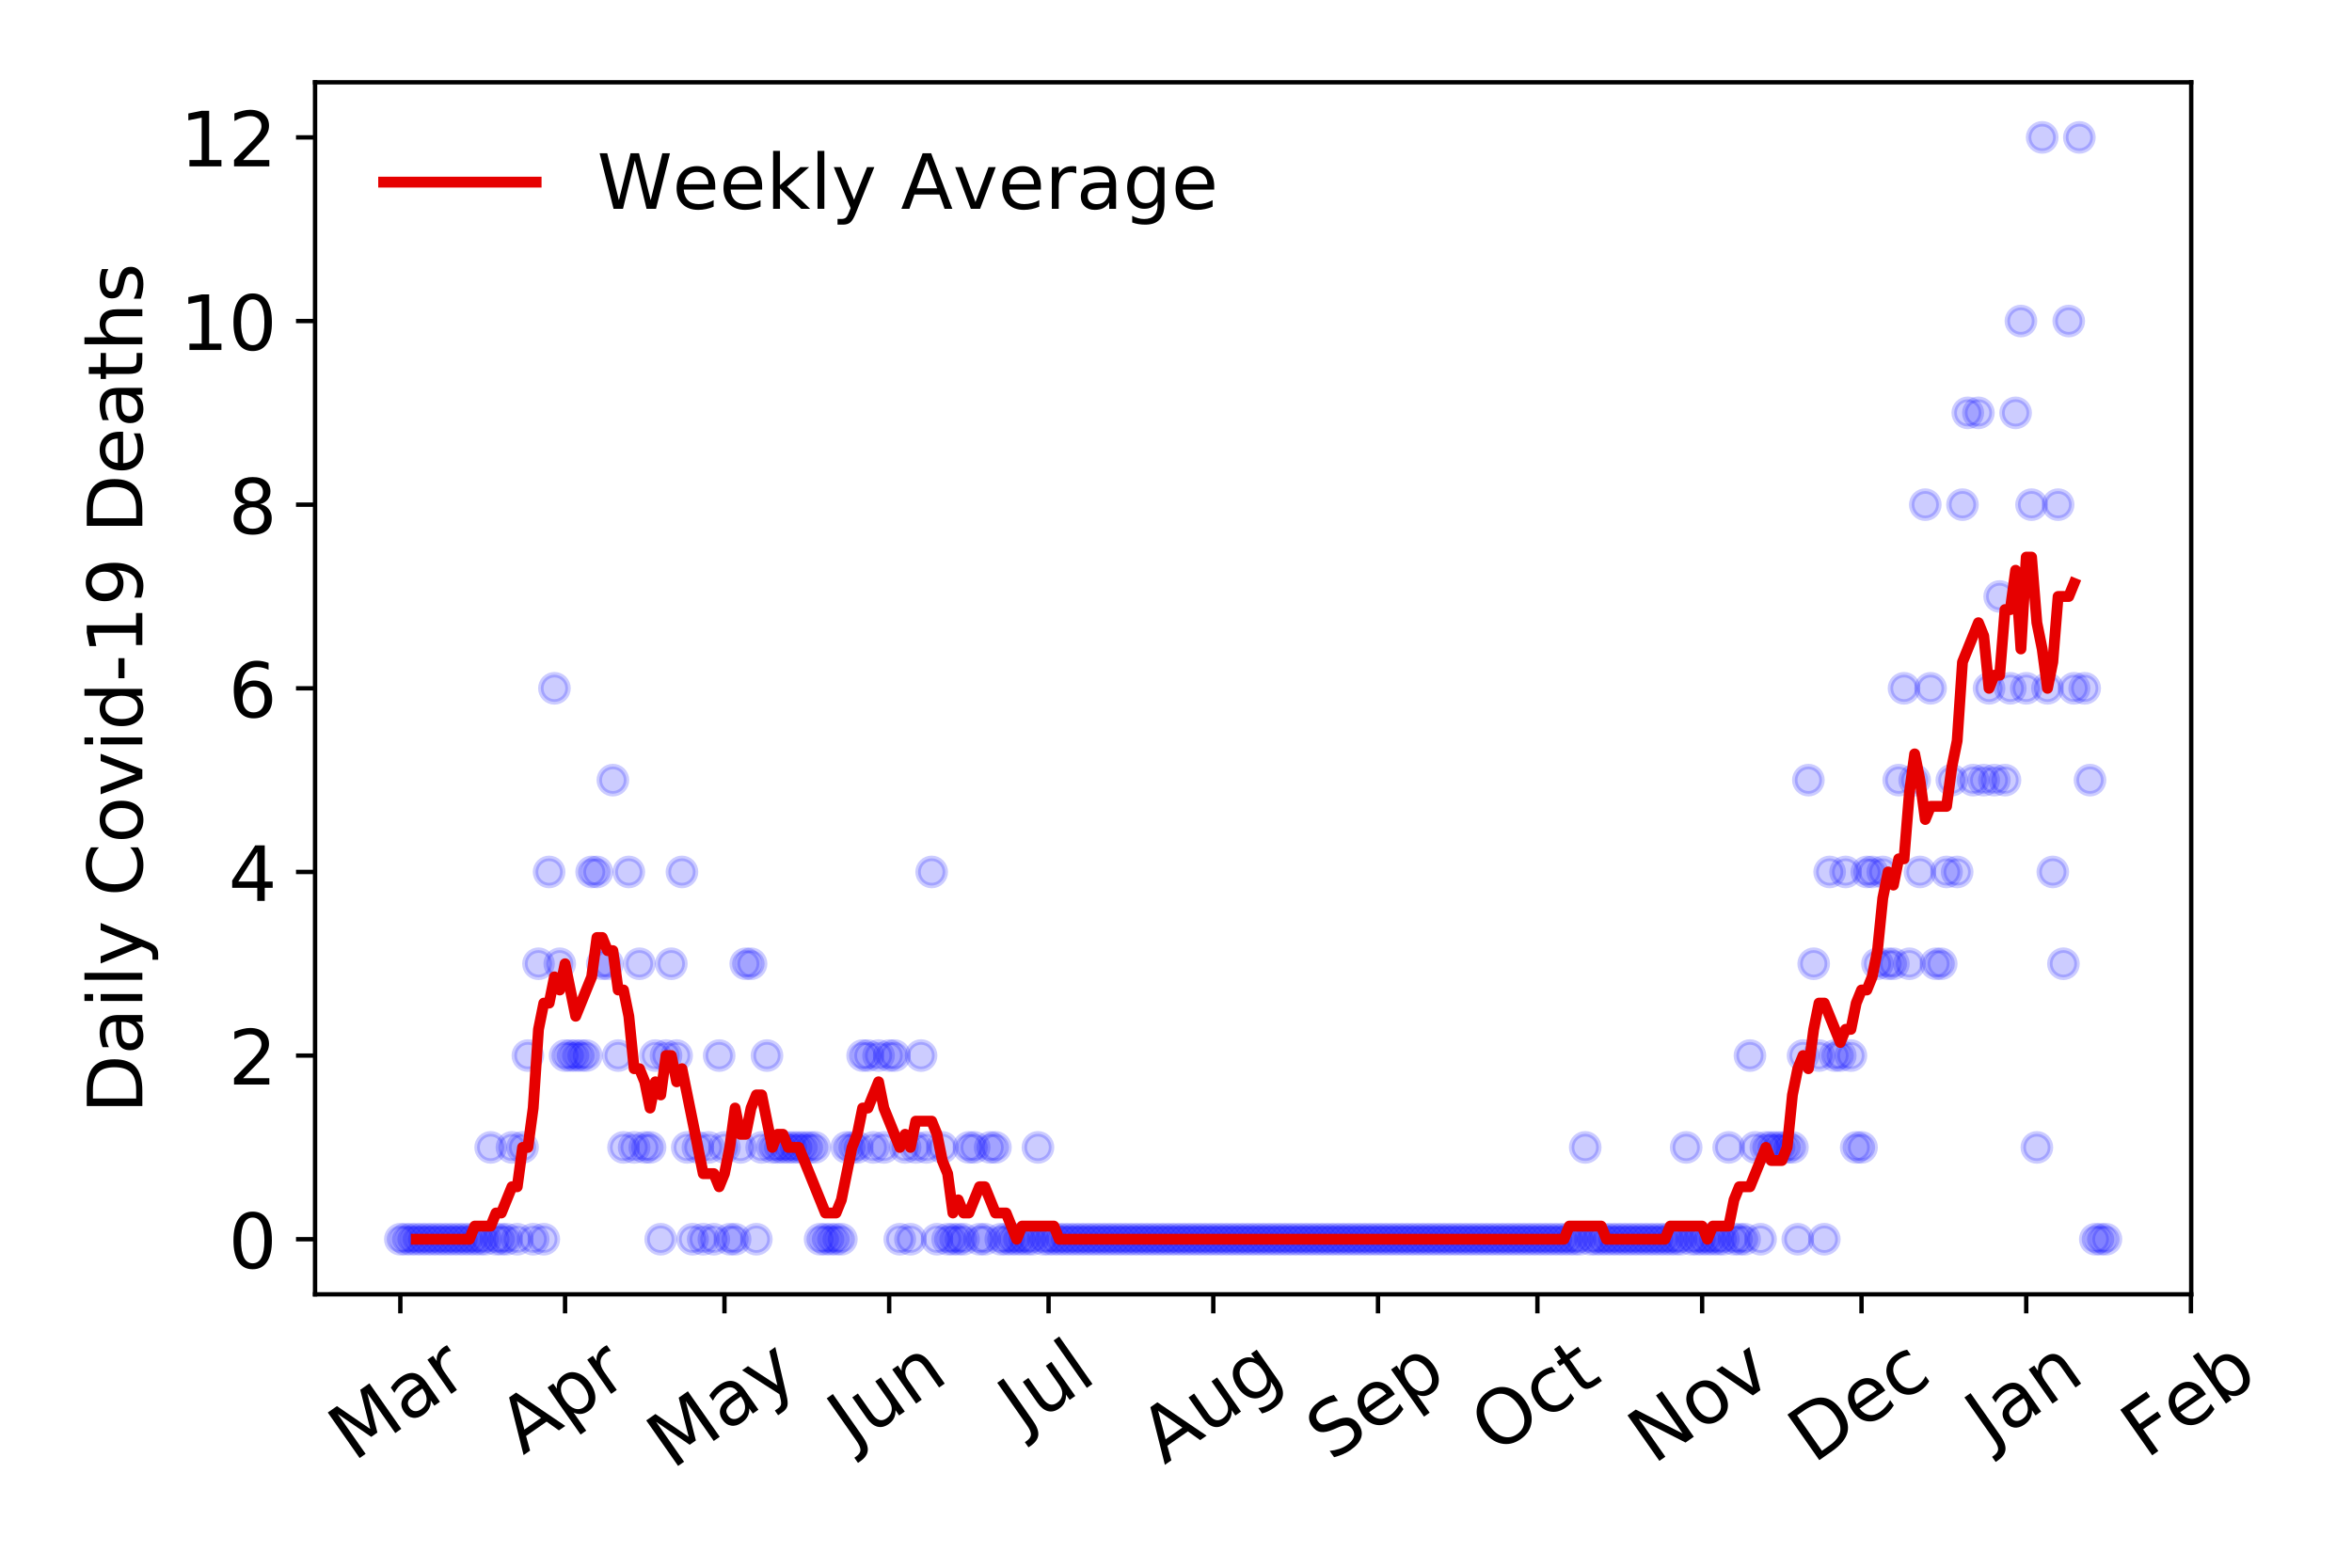 <?xml version="1.0" encoding="utf-8" standalone="no"?>
<!DOCTYPE svg PUBLIC "-//W3C//DTD SVG 1.1//EN"
  "http://www.w3.org/Graphics/SVG/1.1/DTD/svg11.dtd">
<!-- Created with matplotlib (https://matplotlib.org/) -->
<svg height="288pt" version="1.1" viewBox="0 0 432 288" width="432pt" xmlns="http://www.w3.org/2000/svg" xmlns:xlink="http://www.w3.org/1999/xlink">
 <defs>
  <style type="text/css">
*{stroke-linecap:butt;stroke-linejoin:round;}
  </style>
 </defs>
 <g id="figure_1">
  <g id="patch_1">
   <path d="M 0 288 
L 432 288 
L 432 0 
L 0 0 
z
" style="fill:#ffffff;"/>
  </g>
  <g id="axes_1">
   <g id="patch_2">
    <path d="M 57.87 237.778 
L 402.468 237.778 
L 402.468 15.12 
L 57.87 15.12 
z
" style="fill:#ffffff;"/>
   </g>
   <g id="matplotlib.axis_1">
    <g id="xtick_1">
     <g id="line2d_1">
      <defs>
       <path d="M 0 0 
L 0 3.5 
" id="mb94aa10ca6" style="stroke:#000000;stroke-width:0.8;"/>
      </defs>
      <g>
       <use style="stroke:#000000;stroke-width:0.8;" x="73.534" xlink:href="#mb94aa10ca6" y="237.778"/>
      </g>
     </g>
     <g id="text_1">
      <!-- Mar -->
      <defs>
       <path d="M 9.812 72.906 
L 24.516 72.906 
L 43.109 23.297 
L 61.812 72.906 
L 76.516 72.906 
L 76.516 0 
L 66.891 0 
L 66.891 64.016 
L 48.094 14.016 
L 38.188 14.016 
L 19.391 64.016 
L 19.391 0 
L 9.812 0 
z
" id="DejaVuSans-77"/>
       <path d="M 34.281 27.484 
Q 23.391 27.484 19.188 25 
Q 14.984 22.516 14.984 16.5 
Q 14.984 11.719 18.141 8.906 
Q 21.297 6.109 26.703 6.109 
Q 34.188 6.109 38.703 11.406 
Q 43.219 16.703 43.219 25.484 
L 43.219 27.484 
z
M 52.203 31.203 
L 52.203 0 
L 43.219 0 
L 43.219 8.297 
Q 40.141 3.328 35.547 0.953 
Q 30.953 -1.422 24.312 -1.422 
Q 15.922 -1.422 10.953 3.297 
Q 6 8.016 6 15.922 
Q 6 25.141 12.172 29.828 
Q 18.359 34.516 30.609 34.516 
L 43.219 34.516 
L 43.219 35.406 
Q 43.219 41.609 39.141 45 
Q 35.062 48.391 27.688 48.391 
Q 23 48.391 18.547 47.266 
Q 14.109 46.141 10.016 43.891 
L 10.016 52.203 
Q 14.938 54.109 19.578 55.047 
Q 24.219 56 28.609 56 
Q 40.484 56 46.344 49.844 
Q 52.203 43.703 52.203 31.203 
z
" id="DejaVuSans-97"/>
       <path d="M 41.109 46.297 
Q 39.594 47.172 37.812 47.578 
Q 36.031 48 33.891 48 
Q 26.266 48 22.188 43.047 
Q 18.109 38.094 18.109 28.812 
L 18.109 0 
L 9.078 0 
L 9.078 54.688 
L 18.109 54.688 
L 18.109 46.188 
Q 20.953 51.172 25.484 53.578 
Q 30.031 56 36.531 56 
Q 37.453 56 38.578 55.875 
Q 39.703 55.766 41.062 55.516 
z
" id="DejaVuSans-114"/>
      </defs>
      <g transform="translate(64.931 268.643)rotate(-35)scale(0.14 -0.14)">
       <use xlink:href="#DejaVuSans-77"/>
       <use x="86.279" xlink:href="#DejaVuSans-97"/>
       <use x="147.559" xlink:href="#DejaVuSans-114"/>
      </g>
     </g>
    </g>
    <g id="xtick_2">
     <g id="line2d_2">
      <g>
       <use style="stroke:#000000;stroke-width:0.8;" x="103.787" xlink:href="#mb94aa10ca6" y="237.778"/>
      </g>
     </g>
     <g id="text_2">
      <!-- Apr -->
      <defs>
       <path d="M 34.188 63.188 
L 20.797 26.906 
L 47.609 26.906 
z
M 28.609 72.906 
L 39.797 72.906 
L 67.578 0 
L 57.328 0 
L 50.688 18.703 
L 17.828 18.703 
L 11.188 0 
L 0.781 0 
z
" id="DejaVuSans-65"/>
       <path d="M 18.109 8.203 
L 18.109 -20.797 
L 9.078 -20.797 
L 9.078 54.688 
L 18.109 54.688 
L 18.109 46.391 
Q 20.953 51.266 25.266 53.625 
Q 29.594 56 35.594 56 
Q 45.562 56 51.781 48.094 
Q 58.016 40.188 58.016 27.297 
Q 58.016 14.406 51.781 6.484 
Q 45.562 -1.422 35.594 -1.422 
Q 29.594 -1.422 25.266 0.953 
Q 20.953 3.328 18.109 8.203 
z
M 48.688 27.297 
Q 48.688 37.203 44.609 42.844 
Q 40.531 48.484 33.406 48.484 
Q 26.266 48.484 22.188 42.844 
Q 18.109 37.203 18.109 27.297 
Q 18.109 17.391 22.188 11.75 
Q 26.266 6.109 33.406 6.109 
Q 40.531 6.109 44.609 11.75 
Q 48.688 17.391 48.688 27.297 
z
" id="DejaVuSans-112"/>
      </defs>
      <g transform="translate(96.083 267.384)rotate(-35)scale(0.14 -0.14)">
       <use xlink:href="#DejaVuSans-65"/>
       <use x="68.408" xlink:href="#DejaVuSans-112"/>
       <use x="131.885" xlink:href="#DejaVuSans-114"/>
      </g>
     </g>
    </g>
    <g id="xtick_3">
     <g id="line2d_3">
      <g>
       <use style="stroke:#000000;stroke-width:0.8;" x="133.065" xlink:href="#mb94aa10ca6" y="237.778"/>
      </g>
     </g>
     <g id="text_3">
      <!-- May -->
      <defs>
       <path d="M 32.172 -5.078 
Q 28.375 -14.844 24.75 -17.812 
Q 21.141 -20.797 15.094 -20.797 
L 7.906 -20.797 
L 7.906 -13.281 
L 13.188 -13.281 
Q 16.891 -13.281 18.938 -11.516 
Q 21 -9.766 23.484 -3.219 
L 25.094 0.875 
L 2.984 54.688 
L 12.5 54.688 
L 29.594 11.922 
L 46.688 54.688 
L 56.203 54.688 
z
" id="DejaVuSans-121"/>
      </defs>
      <g transform="translate(123.425 270.094)rotate(-35)scale(0.14 -0.14)">
       <use xlink:href="#DejaVuSans-77"/>
       <use x="86.279" xlink:href="#DejaVuSans-97"/>
       <use x="147.559" xlink:href="#DejaVuSans-121"/>
      </g>
     </g>
    </g>
    <g id="xtick_4">
     <g id="line2d_4">
      <g>
       <use style="stroke:#000000;stroke-width:0.8;" x="163.318" xlink:href="#mb94aa10ca6" y="237.778"/>
      </g>
     </g>
     <g id="text_4">
      <!-- Jun -->
      <defs>
       <path d="M 9.812 72.906 
L 19.672 72.906 
L 19.672 5.078 
Q 19.672 -8.109 14.672 -14.062 
Q 9.672 -20.016 -1.422 -20.016 
L -5.172 -20.016 
L -5.172 -11.719 
L -2.094 -11.719 
Q 4.438 -11.719 7.125 -8.047 
Q 9.812 -4.391 9.812 5.078 
z
" id="DejaVuSans-74"/>
       <path d="M 8.5 21.578 
L 8.5 54.688 
L 17.484 54.688 
L 17.484 21.922 
Q 17.484 14.156 20.5 10.266 
Q 23.531 6.391 29.594 6.391 
Q 36.859 6.391 41.078 11.031 
Q 45.312 15.672 45.312 23.688 
L 45.312 54.688 
L 54.297 54.688 
L 54.297 0 
L 45.312 0 
L 45.312 8.406 
Q 42.047 3.422 37.719 1 
Q 33.406 -1.422 27.688 -1.422 
Q 18.266 -1.422 13.375 4.438 
Q 8.5 10.297 8.5 21.578 
z
M 31.109 56 
z
" id="DejaVuSans-117"/>
       <path d="M 54.891 33.016 
L 54.891 0 
L 45.906 0 
L 45.906 32.719 
Q 45.906 40.484 42.875 44.328 
Q 39.844 48.188 33.797 48.188 
Q 26.516 48.188 22.312 43.547 
Q 18.109 38.922 18.109 30.906 
L 18.109 0 
L 9.078 0 
L 9.078 54.688 
L 18.109 54.688 
L 18.109 46.188 
Q 21.344 51.125 25.703 53.562 
Q 30.078 56 35.797 56 
Q 45.219 56 50.047 50.172 
Q 54.891 44.344 54.891 33.016 
z
" id="DejaVuSans-110"/>
      </defs>
      <g transform="translate(156.575 266.039)rotate(-35)scale(0.14 -0.14)">
       <use xlink:href="#DejaVuSans-74"/>
       <use x="29.492" xlink:href="#DejaVuSans-117"/>
       <use x="92.871" xlink:href="#DejaVuSans-110"/>
      </g>
     </g>
    </g>
    <g id="xtick_5">
     <g id="line2d_5">
      <g>
       <use style="stroke:#000000;stroke-width:0.8;" x="192.596" xlink:href="#mb94aa10ca6" y="237.778"/>
      </g>
     </g>
     <g id="text_5">
      <!-- Jul -->
      <defs>
       <path d="M 9.422 75.984 
L 18.406 75.984 
L 18.406 0 
L 9.422 0 
z
" id="DejaVuSans-108"/>
      </defs>
      <g transform="translate(187.893 263.181)rotate(-35)scale(0.14 -0.14)">
       <use xlink:href="#DejaVuSans-74"/>
       <use x="29.492" xlink:href="#DejaVuSans-117"/>
       <use x="92.871" xlink:href="#DejaVuSans-108"/>
      </g>
     </g>
    </g>
    <g id="xtick_6">
     <g id="line2d_6">
      <g>
       <use style="stroke:#000000;stroke-width:0.8;" x="222.85" xlink:href="#mb94aa10ca6" y="237.778"/>
      </g>
     </g>
     <g id="text_6">
      <!-- Aug -->
      <defs>
       <path d="M 45.406 27.984 
Q 45.406 37.75 41.375 43.109 
Q 37.359 48.484 30.078 48.484 
Q 22.859 48.484 18.828 43.109 
Q 14.797 37.75 14.797 27.984 
Q 14.797 18.266 18.828 12.891 
Q 22.859 7.516 30.078 7.516 
Q 37.359 7.516 41.375 12.891 
Q 45.406 18.266 45.406 27.984 
z
M 54.391 6.781 
Q 54.391 -7.172 48.188 -13.984 
Q 42 -20.797 29.203 -20.797 
Q 24.469 -20.797 20.266 -20.094 
Q 16.062 -19.391 12.109 -17.922 
L 12.109 -9.188 
Q 16.062 -11.328 19.922 -12.344 
Q 23.781 -13.375 27.781 -13.375 
Q 36.625 -13.375 41.016 -8.766 
Q 45.406 -4.156 45.406 5.172 
L 45.406 9.625 
Q 42.625 4.781 38.281 2.391 
Q 33.938 0 27.875 0 
Q 17.828 0 11.672 7.656 
Q 5.516 15.328 5.516 27.984 
Q 5.516 40.672 11.672 48.328 
Q 17.828 56 27.875 56 
Q 33.938 56 38.281 53.609 
Q 42.625 51.219 45.406 46.391 
L 45.406 54.688 
L 54.391 54.688 
z
" id="DejaVuSans-103"/>
      </defs>
      <g transform="translate(213.869 269.172)rotate(-35)scale(0.14 -0.14)">
       <use xlink:href="#DejaVuSans-65"/>
       <use x="68.408" xlink:href="#DejaVuSans-117"/>
       <use x="131.787" xlink:href="#DejaVuSans-103"/>
      </g>
     </g>
    </g>
    <g id="xtick_7">
     <g id="line2d_7">
      <g>
       <use style="stroke:#000000;stroke-width:0.8;" x="253.103" xlink:href="#mb94aa10ca6" y="237.778"/>
      </g>
     </g>
     <g id="text_7">
      <!-- Sep -->
      <defs>
       <path d="M 53.516 70.516 
L 53.516 60.891 
Q 47.906 63.578 42.922 64.891 
Q 37.938 66.219 33.297 66.219 
Q 25.25 66.219 20.875 63.094 
Q 16.5 59.969 16.5 54.203 
Q 16.5 49.359 19.406 46.891 
Q 22.312 44.438 30.422 42.922 
L 36.375 41.703 
Q 47.406 39.594 52.656 34.297 
Q 57.906 29 57.906 20.125 
Q 57.906 9.516 50.797 4.047 
Q 43.703 -1.422 29.984 -1.422 
Q 24.812 -1.422 18.969 -0.25 
Q 13.141 0.922 6.891 3.219 
L 6.891 13.375 
Q 12.891 10.016 18.656 8.297 
Q 24.422 6.594 29.984 6.594 
Q 38.422 6.594 43.016 9.906 
Q 47.609 13.234 47.609 19.391 
Q 47.609 24.75 44.312 27.781 
Q 41.016 30.812 33.5 32.328 
L 27.484 33.5 
Q 16.453 35.688 11.516 40.375 
Q 6.594 45.062 6.594 53.422 
Q 6.594 63.094 13.406 68.656 
Q 20.219 74.219 32.172 74.219 
Q 37.312 74.219 42.625 73.281 
Q 47.953 72.359 53.516 70.516 
z
" id="DejaVuSans-83"/>
       <path d="M 56.203 29.594 
L 56.203 25.203 
L 14.891 25.203 
Q 15.484 15.922 20.484 11.062 
Q 25.484 6.203 34.422 6.203 
Q 39.594 6.203 44.453 7.469 
Q 49.312 8.734 54.109 11.281 
L 54.109 2.781 
Q 49.266 0.734 44.188 -0.344 
Q 39.109 -1.422 33.891 -1.422 
Q 20.797 -1.422 13.156 6.188 
Q 5.516 13.812 5.516 26.812 
Q 5.516 40.234 12.766 48.109 
Q 20.016 56 32.328 56 
Q 43.359 56 49.781 48.891 
Q 56.203 41.797 56.203 29.594 
z
M 47.219 32.234 
Q 47.125 39.594 43.094 43.984 
Q 39.062 48.391 32.422 48.391 
Q 24.906 48.391 20.391 44.141 
Q 15.875 39.891 15.188 32.172 
z
" id="DejaVuSans-101"/>
      </defs>
      <g transform="translate(244.51 268.629)rotate(-35)scale(0.14 -0.14)">
       <use xlink:href="#DejaVuSans-83"/>
       <use x="63.477" xlink:href="#DejaVuSans-101"/>
       <use x="125" xlink:href="#DejaVuSans-112"/>
      </g>
     </g>
    </g>
    <g id="xtick_8">
     <g id="line2d_8">
      <g>
       <use style="stroke:#000000;stroke-width:0.8;" x="282.381" xlink:href="#mb94aa10ca6" y="237.778"/>
      </g>
     </g>
     <g id="text_8">
      <!-- Oct -->
      <defs>
       <path d="M 39.406 66.219 
Q 28.656 66.219 22.328 58.203 
Q 16.016 50.203 16.016 36.375 
Q 16.016 22.609 22.328 14.594 
Q 28.656 6.594 39.406 6.594 
Q 50.141 6.594 56.422 14.594 
Q 62.703 22.609 62.703 36.375 
Q 62.703 50.203 56.422 58.203 
Q 50.141 66.219 39.406 66.219 
z
M 39.406 74.219 
Q 54.734 74.219 63.906 63.938 
Q 73.094 53.656 73.094 36.375 
Q 73.094 19.141 63.906 8.859 
Q 54.734 -1.422 39.406 -1.422 
Q 24.031 -1.422 14.812 8.828 
Q 5.609 19.094 5.609 36.375 
Q 5.609 53.656 14.812 63.938 
Q 24.031 74.219 39.406 74.219 
z
" id="DejaVuSans-79"/>
       <path d="M 48.781 52.594 
L 48.781 44.188 
Q 44.969 46.297 41.141 47.344 
Q 37.312 48.391 33.406 48.391 
Q 24.656 48.391 19.812 42.844 
Q 14.984 37.312 14.984 27.297 
Q 14.984 17.281 19.812 11.734 
Q 24.656 6.203 33.406 6.203 
Q 37.312 6.203 41.141 7.25 
Q 44.969 8.297 48.781 10.406 
L 48.781 2.094 
Q 45.016 0.344 40.984 -0.531 
Q 36.969 -1.422 32.422 -1.422 
Q 20.062 -1.422 12.781 6.344 
Q 5.516 14.109 5.516 27.297 
Q 5.516 40.672 12.859 48.328 
Q 20.219 56 33.016 56 
Q 37.156 56 41.109 55.141 
Q 45.062 54.297 48.781 52.594 
z
" id="DejaVuSans-99"/>
       <path d="M 18.312 70.219 
L 18.312 54.688 
L 36.812 54.688 
L 36.812 47.703 
L 18.312 47.703 
L 18.312 18.016 
Q 18.312 11.328 20.141 9.422 
Q 21.969 7.516 27.594 7.516 
L 36.812 7.516 
L 36.812 0 
L 27.594 0 
Q 17.188 0 13.234 3.875 
Q 9.281 7.766 9.281 18.016 
L 9.281 47.703 
L 2.688 47.703 
L 2.688 54.688 
L 9.281 54.688 
L 9.281 70.219 
z
" id="DejaVuSans-116"/>
      </defs>
      <g transform="translate(274.682 267.377)rotate(-35)scale(0.14 -0.14)">
       <use xlink:href="#DejaVuSans-79"/>
       <use x="78.711" xlink:href="#DejaVuSans-99"/>
       <use x="133.691" xlink:href="#DejaVuSans-116"/>
      </g>
     </g>
    </g>
    <g id="xtick_9">
     <g id="line2d_9">
      <g>
       <use style="stroke:#000000;stroke-width:0.8;" x="312.635" xlink:href="#mb94aa10ca6" y="237.778"/>
      </g>
     </g>
     <g id="text_9">
      <!-- Nov -->
      <defs>
       <path d="M 9.812 72.906 
L 23.094 72.906 
L 55.422 11.922 
L 55.422 72.906 
L 64.984 72.906 
L 64.984 0 
L 51.703 0 
L 19.391 60.984 
L 19.391 0 
L 9.812 0 
z
" id="DejaVuSans-78"/>
       <path d="M 30.609 48.391 
Q 23.391 48.391 19.188 42.75 
Q 14.984 37.109 14.984 27.297 
Q 14.984 17.484 19.156 11.844 
Q 23.344 6.203 30.609 6.203 
Q 37.797 6.203 41.984 11.859 
Q 46.188 17.531 46.188 27.297 
Q 46.188 37.016 41.984 42.703 
Q 37.797 48.391 30.609 48.391 
z
M 30.609 56 
Q 42.328 56 49.016 48.375 
Q 55.719 40.766 55.719 27.297 
Q 55.719 13.875 49.016 6.219 
Q 42.328 -1.422 30.609 -1.422 
Q 18.844 -1.422 12.172 6.219 
Q 5.516 13.875 5.516 27.297 
Q 5.516 40.766 12.172 48.375 
Q 18.844 56 30.609 56 
z
" id="DejaVuSans-111"/>
       <path d="M 2.984 54.688 
L 12.5 54.688 
L 29.594 8.797 
L 46.688 54.688 
L 56.203 54.688 
L 35.688 0 
L 23.484 0 
z
" id="DejaVuSans-118"/>
      </defs>
      <g transform="translate(303.658 269.166)rotate(-35)scale(0.14 -0.14)">
       <use xlink:href="#DejaVuSans-78"/>
       <use x="74.805" xlink:href="#DejaVuSans-111"/>
       <use x="135.986" xlink:href="#DejaVuSans-118"/>
      </g>
     </g>
    </g>
    <g id="xtick_10">
     <g id="line2d_10">
      <g>
       <use style="stroke:#000000;stroke-width:0.8;" x="341.912" xlink:href="#mb94aa10ca6" y="237.778"/>
      </g>
     </g>
     <g id="text_10">
      <!-- Dec -->
      <defs>
       <path d="M 19.672 64.797 
L 19.672 8.109 
L 31.594 8.109 
Q 46.688 8.109 53.688 14.938 
Q 60.688 21.781 60.688 36.531 
Q 60.688 51.172 53.688 57.984 
Q 46.688 64.797 31.594 64.797 
z
M 9.812 72.906 
L 30.078 72.906 
Q 51.266 72.906 61.172 64.094 
Q 71.094 55.281 71.094 36.531 
Q 71.094 17.672 61.125 8.828 
Q 51.172 0 30.078 0 
L 9.812 0 
z
" id="DejaVuSans-68"/>
      </defs>
      <g transform="translate(333.032 269.032)rotate(-35)scale(0.14 -0.14)">
       <use xlink:href="#DejaVuSans-68"/>
       <use x="77.002" xlink:href="#DejaVuSans-101"/>
       <use x="138.525" xlink:href="#DejaVuSans-99"/>
      </g>
     </g>
    </g>
    <g id="xtick_11">
     <g id="line2d_11">
      <g>
       <use style="stroke:#000000;stroke-width:0.8;" x="372.166" xlink:href="#mb94aa10ca6" y="237.778"/>
      </g>
     </g>
     <g id="text_11">
      <!-- Jan -->
      <g transform="translate(365.542 265.871)rotate(-35)scale(0.14 -0.14)">
       <use xlink:href="#DejaVuSans-74"/>
       <use x="29.492" xlink:href="#DejaVuSans-97"/>
       <use x="90.771" xlink:href="#DejaVuSans-110"/>
      </g>
     </g>
    </g>
    <g id="xtick_12">
     <g id="line2d_12">
      <g>
       <use style="stroke:#000000;stroke-width:0.8;" x="402.419" xlink:href="#mb94aa10ca6" y="237.778"/>
      </g>
     </g>
     <g id="text_12">
      <!-- Feb -->
      <defs>
       <path d="M 9.812 72.906 
L 51.703 72.906 
L 51.703 64.594 
L 19.672 64.594 
L 19.672 43.109 
L 48.578 43.109 
L 48.578 34.812 
L 19.672 34.812 
L 19.672 0 
L 9.812 0 
z
" id="DejaVuSans-70"/>
       <path d="M 48.688 27.297 
Q 48.688 37.203 44.609 42.844 
Q 40.531 48.484 33.406 48.484 
Q 26.266 48.484 22.188 42.844 
Q 18.109 37.203 18.109 27.297 
Q 18.109 17.391 22.188 11.75 
Q 26.266 6.109 33.406 6.109 
Q 40.531 6.109 44.609 11.75 
Q 48.688 17.391 48.688 27.297 
z
M 18.109 46.391 
Q 20.953 51.266 25.266 53.625 
Q 29.594 56 35.594 56 
Q 45.562 56 51.781 48.094 
Q 58.016 40.188 58.016 27.297 
Q 58.016 14.406 51.781 6.484 
Q 45.562 -1.422 35.594 -1.422 
Q 29.594 -1.422 25.266 0.953 
Q 20.953 3.328 18.109 8.203 
L 18.109 0 
L 9.078 0 
L 9.078 75.984 
L 18.109 75.984 
z
" id="DejaVuSans-98"/>
      </defs>
      <g transform="translate(394.173 268.143)rotate(-35)scale(0.14 -0.14)">
       <use xlink:href="#DejaVuSans-70"/>
       <use x="57.441" xlink:href="#DejaVuSans-101"/>
       <use x="118.965" xlink:href="#DejaVuSans-98"/>
      </g>
     </g>
    </g>
   </g>
   <g id="matplotlib.axis_2">
    <g id="ytick_1">
     <g id="line2d_13">
      <defs>
       <path d="M 0 0 
L -3.5 0 
" id="m035c796f78" style="stroke:#000000;stroke-width:0.8;"/>
      </defs>
      <g>
       <use style="stroke:#000000;stroke-width:0.8;" x="57.87" xlink:href="#m035c796f78" y="227.657"/>
      </g>
     </g>
     <g id="text_13">
      <!-- 0 -->
      <defs>
       <path d="M 31.781 66.406 
Q 24.172 66.406 20.328 58.906 
Q 16.5 51.422 16.5 36.375 
Q 16.5 21.391 20.328 13.891 
Q 24.172 6.391 31.781 6.391 
Q 39.453 6.391 43.281 13.891 
Q 47.125 21.391 47.125 36.375 
Q 47.125 51.422 43.281 58.906 
Q 39.453 66.406 31.781 66.406 
z
M 31.781 74.219 
Q 44.047 74.219 50.516 64.516 
Q 56.984 54.828 56.984 36.375 
Q 56.984 17.969 50.516 8.266 
Q 44.047 -1.422 31.781 -1.422 
Q 19.531 -1.422 13.062 8.266 
Q 6.594 17.969 6.594 36.375 
Q 6.594 54.828 13.062 64.516 
Q 19.531 74.219 31.781 74.219 
z
" id="DejaVuSans-48"/>
      </defs>
      <g transform="translate(41.962 232.976)scale(0.14 -0.14)">
       <use xlink:href="#DejaVuSans-48"/>
      </g>
     </g>
    </g>
    <g id="ytick_2">
     <g id="line2d_14">
      <g>
       <use style="stroke:#000000;stroke-width:0.8;" x="57.87" xlink:href="#m035c796f78" y="193.921"/>
      </g>
     </g>
     <g id="text_14">
      <!-- 2 -->
      <defs>
       <path d="M 19.188 8.297 
L 53.609 8.297 
L 53.609 0 
L 7.328 0 
L 7.328 8.297 
Q 12.938 14.109 22.625 23.891 
Q 32.328 33.688 34.812 36.531 
Q 39.547 41.844 41.422 45.531 
Q 43.312 49.219 43.312 52.781 
Q 43.312 58.594 39.234 62.25 
Q 35.156 65.922 28.609 65.922 
Q 23.969 65.922 18.812 64.312 
Q 13.672 62.703 7.812 59.422 
L 7.812 69.391 
Q 13.766 71.781 18.938 73 
Q 24.125 74.219 28.422 74.219 
Q 39.75 74.219 46.484 68.547 
Q 53.219 62.891 53.219 53.422 
Q 53.219 48.922 51.531 44.891 
Q 49.859 40.875 45.406 35.406 
Q 44.188 33.984 37.641 27.219 
Q 31.109 20.453 19.188 8.297 
z
" id="DejaVuSans-50"/>
      </defs>
      <g transform="translate(41.962 199.24)scale(0.14 -0.14)">
       <use xlink:href="#DejaVuSans-50"/>
      </g>
     </g>
    </g>
    <g id="ytick_3">
     <g id="line2d_15">
      <g>
       <use style="stroke:#000000;stroke-width:0.8;" x="57.87" xlink:href="#m035c796f78" y="160.185"/>
      </g>
     </g>
     <g id="text_15">
      <!-- 4 -->
      <defs>
       <path d="M 37.797 64.312 
L 12.891 25.391 
L 37.797 25.391 
z
M 35.203 72.906 
L 47.609 72.906 
L 47.609 25.391 
L 58.016 25.391 
L 58.016 17.188 
L 47.609 17.188 
L 47.609 0 
L 37.797 0 
L 37.797 17.188 
L 4.891 17.188 
L 4.891 26.703 
z
" id="DejaVuSans-52"/>
      </defs>
      <g transform="translate(41.962 165.504)scale(0.14 -0.14)">
       <use xlink:href="#DejaVuSans-52"/>
      </g>
     </g>
    </g>
    <g id="ytick_4">
     <g id="line2d_16">
      <g>
       <use style="stroke:#000000;stroke-width:0.8;" x="57.87" xlink:href="#m035c796f78" y="126.449"/>
      </g>
     </g>
     <g id="text_16">
      <!-- 6 -->
      <defs>
       <path d="M 33.016 40.375 
Q 26.375 40.375 22.484 35.828 
Q 18.609 31.297 18.609 23.391 
Q 18.609 15.531 22.484 10.953 
Q 26.375 6.391 33.016 6.391 
Q 39.656 6.391 43.531 10.953 
Q 47.406 15.531 47.406 23.391 
Q 47.406 31.297 43.531 35.828 
Q 39.656 40.375 33.016 40.375 
z
M 52.594 71.297 
L 52.594 62.312 
Q 48.875 64.062 45.094 64.984 
Q 41.312 65.922 37.594 65.922 
Q 27.828 65.922 22.672 59.328 
Q 17.531 52.734 16.797 39.406 
Q 19.672 43.656 24.016 45.922 
Q 28.375 48.188 33.594 48.188 
Q 44.578 48.188 50.953 41.516 
Q 57.328 34.859 57.328 23.391 
Q 57.328 12.156 50.688 5.359 
Q 44.047 -1.422 33.016 -1.422 
Q 20.359 -1.422 13.672 8.266 
Q 6.984 17.969 6.984 36.375 
Q 6.984 53.656 15.188 63.938 
Q 23.391 74.219 37.203 74.219 
Q 40.922 74.219 44.703 73.484 
Q 48.484 72.75 52.594 71.297 
z
" id="DejaVuSans-54"/>
      </defs>
      <g transform="translate(41.962 131.768)scale(0.14 -0.14)">
       <use xlink:href="#DejaVuSans-54"/>
      </g>
     </g>
    </g>
    <g id="ytick_5">
     <g id="line2d_17">
      <g>
       <use style="stroke:#000000;stroke-width:0.8;" x="57.87" xlink:href="#m035c796f78" y="92.713"/>
      </g>
     </g>
     <g id="text_17">
      <!-- 8 -->
      <defs>
       <path d="M 31.781 34.625 
Q 24.75 34.625 20.719 30.859 
Q 16.703 27.094 16.703 20.516 
Q 16.703 13.922 20.719 10.156 
Q 24.75 6.391 31.781 6.391 
Q 38.812 6.391 42.859 10.172 
Q 46.922 13.969 46.922 20.516 
Q 46.922 27.094 42.891 30.859 
Q 38.875 34.625 31.781 34.625 
z
M 21.922 38.812 
Q 15.578 40.375 12.031 44.719 
Q 8.5 49.078 8.5 55.328 
Q 8.5 64.062 14.719 69.141 
Q 20.953 74.219 31.781 74.219 
Q 42.672 74.219 48.875 69.141 
Q 55.078 64.062 55.078 55.328 
Q 55.078 49.078 51.531 44.719 
Q 48 40.375 41.703 38.812 
Q 48.828 37.156 52.797 32.312 
Q 56.781 27.484 56.781 20.516 
Q 56.781 9.906 50.312 4.234 
Q 43.844 -1.422 31.781 -1.422 
Q 19.734 -1.422 13.25 4.234 
Q 6.781 9.906 6.781 20.516 
Q 6.781 27.484 10.781 32.312 
Q 14.797 37.156 21.922 38.812 
z
M 18.312 54.391 
Q 18.312 48.734 21.844 45.562 
Q 25.391 42.391 31.781 42.391 
Q 38.141 42.391 41.719 45.562 
Q 45.312 48.734 45.312 54.391 
Q 45.312 60.062 41.719 63.234 
Q 38.141 66.406 31.781 66.406 
Q 25.391 66.406 21.844 63.234 
Q 18.312 60.062 18.312 54.391 
z
" id="DejaVuSans-56"/>
      </defs>
      <g transform="translate(41.962 98.032)scale(0.14 -0.14)">
       <use xlink:href="#DejaVuSans-56"/>
      </g>
     </g>
    </g>
    <g id="ytick_6">
     <g id="line2d_18">
      <g>
       <use style="stroke:#000000;stroke-width:0.8;" x="57.87" xlink:href="#m035c796f78" y="58.977"/>
      </g>
     </g>
     <g id="text_18">
      <!-- 10 -->
      <defs>
       <path d="M 12.406 8.297 
L 28.516 8.297 
L 28.516 63.922 
L 10.984 60.406 
L 10.984 69.391 
L 28.422 72.906 
L 38.281 72.906 
L 38.281 8.297 
L 54.391 8.297 
L 54.391 0 
L 12.406 0 
z
" id="DejaVuSans-49"/>
      </defs>
      <g transform="translate(33.055 64.296)scale(0.14 -0.14)">
       <use xlink:href="#DejaVuSans-49"/>
       <use x="63.623" xlink:href="#DejaVuSans-48"/>
      </g>
     </g>
    </g>
    <g id="ytick_7">
     <g id="line2d_19">
      <g>
       <use style="stroke:#000000;stroke-width:0.8;" x="57.87" xlink:href="#m035c796f78" y="25.241"/>
      </g>
     </g>
     <g id="text_19">
      <!-- 12 -->
      <g transform="translate(33.055 30.56)scale(0.14 -0.14)">
       <use xlink:href="#DejaVuSans-49"/>
       <use x="63.623" xlink:href="#DejaVuSans-50"/>
      </g>
     </g>
    </g>
    <g id="text_20">
     <!-- Daily Covid-19 Deaths -->
     <defs>
      <path d="M 9.422 54.688 
L 18.406 54.688 
L 18.406 0 
L 9.422 0 
z
M 9.422 75.984 
L 18.406 75.984 
L 18.406 64.594 
L 9.422 64.594 
z
" id="DejaVuSans-105"/>
      <path id="DejaVuSans-32"/>
      <path d="M 64.406 67.281 
L 64.406 56.891 
Q 59.422 61.531 53.781 63.812 
Q 48.141 66.109 41.797 66.109 
Q 29.297 66.109 22.656 58.469 
Q 16.016 50.828 16.016 36.375 
Q 16.016 21.969 22.656 14.328 
Q 29.297 6.688 41.797 6.688 
Q 48.141 6.688 53.781 8.984 
Q 59.422 11.281 64.406 15.922 
L 64.406 5.609 
Q 59.234 2.094 53.438 0.328 
Q 47.656 -1.422 41.219 -1.422 
Q 24.656 -1.422 15.125 8.703 
Q 5.609 18.844 5.609 36.375 
Q 5.609 53.953 15.125 64.078 
Q 24.656 74.219 41.219 74.219 
Q 47.75 74.219 53.531 72.484 
Q 59.328 70.75 64.406 67.281 
z
" id="DejaVuSans-67"/>
      <path d="M 45.406 46.391 
L 45.406 75.984 
L 54.391 75.984 
L 54.391 0 
L 45.406 0 
L 45.406 8.203 
Q 42.578 3.328 38.25 0.953 
Q 33.938 -1.422 27.875 -1.422 
Q 17.969 -1.422 11.734 6.484 
Q 5.516 14.406 5.516 27.297 
Q 5.516 40.188 11.734 48.094 
Q 17.969 56 27.875 56 
Q 33.938 56 38.25 53.625 
Q 42.578 51.266 45.406 46.391 
z
M 14.797 27.297 
Q 14.797 17.391 18.875 11.75 
Q 22.953 6.109 30.078 6.109 
Q 37.203 6.109 41.297 11.75 
Q 45.406 17.391 45.406 27.297 
Q 45.406 37.203 41.297 42.844 
Q 37.203 48.484 30.078 48.484 
Q 22.953 48.484 18.875 42.844 
Q 14.797 37.203 14.797 27.297 
z
" id="DejaVuSans-100"/>
      <path d="M 4.891 31.391 
L 31.203 31.391 
L 31.203 23.391 
L 4.891 23.391 
z
" id="DejaVuSans-45"/>
      <path d="M 10.984 1.516 
L 10.984 10.5 
Q 14.703 8.734 18.5 7.812 
Q 22.312 6.891 25.984 6.891 
Q 35.75 6.891 40.891 13.453 
Q 46.047 20.016 46.781 33.406 
Q 43.953 29.203 39.594 26.953 
Q 35.25 24.703 29.984 24.703 
Q 19.047 24.703 12.672 31.312 
Q 6.297 37.938 6.297 49.422 
Q 6.297 60.641 12.938 67.422 
Q 19.578 74.219 30.609 74.219 
Q 43.266 74.219 49.922 64.516 
Q 56.594 54.828 56.594 36.375 
Q 56.594 19.141 48.406 8.859 
Q 40.234 -1.422 26.422 -1.422 
Q 22.703 -1.422 18.891 -0.688 
Q 15.094 0.047 10.984 1.516 
z
M 30.609 32.422 
Q 37.25 32.422 41.125 36.953 
Q 45.016 41.5 45.016 49.422 
Q 45.016 57.281 41.125 61.844 
Q 37.25 66.406 30.609 66.406 
Q 23.969 66.406 20.094 61.844 
Q 16.219 57.281 16.219 49.422 
Q 16.219 41.5 20.094 36.953 
Q 23.969 32.422 30.609 32.422 
z
" id="DejaVuSans-57"/>
      <path d="M 54.891 33.016 
L 54.891 0 
L 45.906 0 
L 45.906 32.719 
Q 45.906 40.484 42.875 44.328 
Q 39.844 48.188 33.797 48.188 
Q 26.516 48.188 22.312 43.547 
Q 18.109 38.922 18.109 30.906 
L 18.109 0 
L 9.078 0 
L 9.078 75.984 
L 18.109 75.984 
L 18.109 46.188 
Q 21.344 51.125 25.703 53.562 
Q 30.078 56 35.797 56 
Q 45.219 56 50.047 50.172 
Q 54.891 44.344 54.891 33.016 
z
" id="DejaVuSans-104"/>
      <path d="M 44.281 53.078 
L 44.281 44.578 
Q 40.484 46.531 36.375 47.5 
Q 32.281 48.484 27.875 48.484 
Q 21.188 48.484 17.844 46.438 
Q 14.5 44.391 14.5 40.281 
Q 14.5 37.156 16.891 35.375 
Q 19.281 33.594 26.516 31.984 
L 29.594 31.297 
Q 39.156 29.25 43.188 25.516 
Q 47.219 21.781 47.219 15.094 
Q 47.219 7.469 41.188 3.016 
Q 35.156 -1.422 24.609 -1.422 
Q 20.219 -1.422 15.453 -0.562 
Q 10.688 0.297 5.422 2 
L 5.422 11.281 
Q 10.406 8.688 15.234 7.391 
Q 20.062 6.109 24.812 6.109 
Q 31.156 6.109 34.562 8.281 
Q 37.984 10.453 37.984 14.406 
Q 37.984 18.062 35.516 20.016 
Q 33.062 21.969 24.703 23.781 
L 21.578 24.516 
Q 13.234 26.266 9.516 29.906 
Q 5.812 33.547 5.812 39.891 
Q 5.812 47.609 11.281 51.797 
Q 16.75 56 26.812 56 
Q 31.781 56 36.172 55.266 
Q 40.578 54.547 44.281 53.078 
z
" id="DejaVuSans-115"/>
     </defs>
     <g transform="translate(26.143 204.56)rotate(-90)scale(0.14 -0.14)">
      <use xlink:href="#DejaVuSans-68"/>
      <use x="77.002" xlink:href="#DejaVuSans-97"/>
      <use x="138.281" xlink:href="#DejaVuSans-105"/>
      <use x="166.064" xlink:href="#DejaVuSans-108"/>
      <use x="193.848" xlink:href="#DejaVuSans-121"/>
      <use x="253.027" xlink:href="#DejaVuSans-32"/>
      <use x="284.814" xlink:href="#DejaVuSans-67"/>
      <use x="354.639" xlink:href="#DejaVuSans-111"/>
      <use x="415.82" xlink:href="#DejaVuSans-118"/>
      <use x="475" xlink:href="#DejaVuSans-105"/>
      <use x="502.783" xlink:href="#DejaVuSans-100"/>
      <use x="566.26" xlink:href="#DejaVuSans-45"/>
      <use x="602.344" xlink:href="#DejaVuSans-49"/>
      <use x="665.967" xlink:href="#DejaVuSans-57"/>
      <use x="729.59" xlink:href="#DejaVuSans-32"/>
      <use x="761.377" xlink:href="#DejaVuSans-68"/>
      <use x="838.379" xlink:href="#DejaVuSans-101"/>
      <use x="899.902" xlink:href="#DejaVuSans-97"/>
      <use x="961.182" xlink:href="#DejaVuSans-116"/>
      <use x="1000.391" xlink:href="#DejaVuSans-104"/>
      <use x="1063.77" xlink:href="#DejaVuSans-115"/>
     </g>
    </g>
   </g>
   <g id="line2d_20">
    <defs>
     <path d="M 0 2.5 
C 0.663 2.5 1.299 2.237 1.768 1.768 
C 2.237 1.299 2.5 0.663 2.5 0 
C 2.5 -0.663 2.237 -1.299 1.768 -1.768 
C 1.299 -2.237 0.663 -2.5 0 -2.5 
C -0.663 -2.5 -1.299 -2.237 -1.768 -1.768 
C -2.237 -1.299 -2.5 -0.663 -2.5 0 
C -2.5 0.663 -2.237 1.299 -1.768 1.768 
C -1.299 2.237 -0.663 2.5 0 2.5 
z
" id="me676980613" style="stroke:#0000ff;stroke-opacity:0.2;"/>
    </defs>
    <g clip-path="url(#p0e1b7952a6)">
     <use style="fill:#0000ff;fill-opacity:0.2;stroke:#0000ff;stroke-opacity:0.2;" x="73.534" xlink:href="#me676980613" y="227.657"/>
     <use style="fill:#0000ff;fill-opacity:0.2;stroke:#0000ff;stroke-opacity:0.2;" x="74.509" xlink:href="#me676980613" y="227.657"/>
     <use style="fill:#0000ff;fill-opacity:0.2;stroke:#0000ff;stroke-opacity:0.2;" x="75.485" xlink:href="#me676980613" y="227.657"/>
     <use style="fill:#0000ff;fill-opacity:0.2;stroke:#0000ff;stroke-opacity:0.2;" x="76.461" xlink:href="#me676980613" y="227.657"/>
     <use style="fill:#0000ff;fill-opacity:0.2;stroke:#0000ff;stroke-opacity:0.2;" x="77.437" xlink:href="#me676980613" y="227.657"/>
     <use style="fill:#0000ff;fill-opacity:0.2;stroke:#0000ff;stroke-opacity:0.2;" x="78.413" xlink:href="#me676980613" y="227.657"/>
     <use style="fill:#0000ff;fill-opacity:0.2;stroke:#0000ff;stroke-opacity:0.2;" x="79.389" xlink:href="#me676980613" y="227.657"/>
     <use style="fill:#0000ff;fill-opacity:0.2;stroke:#0000ff;stroke-opacity:0.2;" x="80.365" xlink:href="#me676980613" y="227.657"/>
     <use style="fill:#0000ff;fill-opacity:0.2;stroke:#0000ff;stroke-opacity:0.2;" x="81.341" xlink:href="#me676980613" y="227.657"/>
     <use style="fill:#0000ff;fill-opacity:0.2;stroke:#0000ff;stroke-opacity:0.2;" x="82.317" xlink:href="#me676980613" y="227.657"/>
     <use style="fill:#0000ff;fill-opacity:0.2;stroke:#0000ff;stroke-opacity:0.2;" x="83.293" xlink:href="#me676980613" y="227.657"/>
     <use style="fill:#0000ff;fill-opacity:0.2;stroke:#0000ff;stroke-opacity:0.2;" x="84.269" xlink:href="#me676980613" y="227.657"/>
     <use style="fill:#0000ff;fill-opacity:0.2;stroke:#0000ff;stroke-opacity:0.2;" x="85.245" xlink:href="#me676980613" y="227.657"/>
     <use style="fill:#0000ff;fill-opacity:0.2;stroke:#0000ff;stroke-opacity:0.2;" x="86.221" xlink:href="#me676980613" y="227.657"/>
     <use style="fill:#0000ff;fill-opacity:0.2;stroke:#0000ff;stroke-opacity:0.2;" x="87.196" xlink:href="#me676980613" y="227.657"/>
     <use style="fill:#0000ff;fill-opacity:0.2;stroke:#0000ff;stroke-opacity:0.2;" x="88.172" xlink:href="#me676980613" y="227.657"/>
     <use style="fill:#0000ff;fill-opacity:0.2;stroke:#0000ff;stroke-opacity:0.2;" x="89.148" xlink:href="#me676980613" y="227.657"/>
     <use style="fill:#0000ff;fill-opacity:0.2;stroke:#0000ff;stroke-opacity:0.2;" x="90.124" xlink:href="#me676980613" y="210.789"/>
     <use style="fill:#0000ff;fill-opacity:0.2;stroke:#0000ff;stroke-opacity:0.2;" x="91.1" xlink:href="#me676980613" y="227.657"/>
     <use style="fill:#0000ff;fill-opacity:0.2;stroke:#0000ff;stroke-opacity:0.2;" x="92.076" xlink:href="#me676980613" y="227.657"/>
     <use style="fill:#0000ff;fill-opacity:0.2;stroke:#0000ff;stroke-opacity:0.2;" x="93.052" xlink:href="#me676980613" y="227.657"/>
     <use style="fill:#0000ff;fill-opacity:0.2;stroke:#0000ff;stroke-opacity:0.2;" x="94.028" xlink:href="#me676980613" y="210.789"/>
     <use style="fill:#0000ff;fill-opacity:0.2;stroke:#0000ff;stroke-opacity:0.2;" x="95.004" xlink:href="#me676980613" y="227.657"/>
     <use style="fill:#0000ff;fill-opacity:0.2;stroke:#0000ff;stroke-opacity:0.2;" x="95.98" xlink:href="#me676980613" y="210.789"/>
     <use style="fill:#0000ff;fill-opacity:0.2;stroke:#0000ff;stroke-opacity:0.2;" x="96.956" xlink:href="#me676980613" y="193.921"/>
     <use style="fill:#0000ff;fill-opacity:0.2;stroke:#0000ff;stroke-opacity:0.2;" x="97.932" xlink:href="#me676980613" y="227.657"/>
     <use style="fill:#0000ff;fill-opacity:0.2;stroke:#0000ff;stroke-opacity:0.2;" x="98.908" xlink:href="#me676980613" y="177.053"/>
     <use style="fill:#0000ff;fill-opacity:0.2;stroke:#0000ff;stroke-opacity:0.2;" x="99.883" xlink:href="#me676980613" y="227.657"/>
     <use style="fill:#0000ff;fill-opacity:0.2;stroke:#0000ff;stroke-opacity:0.2;" x="100.859" xlink:href="#me676980613" y="160.185"/>
     <use style="fill:#0000ff;fill-opacity:0.2;stroke:#0000ff;stroke-opacity:0.2;" x="101.835" xlink:href="#me676980613" y="126.449"/>
     <use style="fill:#0000ff;fill-opacity:0.2;stroke:#0000ff;stroke-opacity:0.2;" x="102.811" xlink:href="#me676980613" y="177.053"/>
     <use style="fill:#0000ff;fill-opacity:0.2;stroke:#0000ff;stroke-opacity:0.2;" x="103.787" xlink:href="#me676980613" y="193.921"/>
     <use style="fill:#0000ff;fill-opacity:0.2;stroke:#0000ff;stroke-opacity:0.2;" x="104.763" xlink:href="#me676980613" y="193.921"/>
     <use style="fill:#0000ff;fill-opacity:0.2;stroke:#0000ff;stroke-opacity:0.2;" x="105.739" xlink:href="#me676980613" y="193.921"/>
     <use style="fill:#0000ff;fill-opacity:0.2;stroke:#0000ff;stroke-opacity:0.2;" x="106.715" xlink:href="#me676980613" y="193.921"/>
     <use style="fill:#0000ff;fill-opacity:0.2;stroke:#0000ff;stroke-opacity:0.2;" x="107.691" xlink:href="#me676980613" y="193.921"/>
     <use style="fill:#0000ff;fill-opacity:0.2;stroke:#0000ff;stroke-opacity:0.2;" x="108.667" xlink:href="#me676980613" y="160.185"/>
     <use style="fill:#0000ff;fill-opacity:0.2;stroke:#0000ff;stroke-opacity:0.2;" x="109.643" xlink:href="#me676980613" y="160.185"/>
     <use style="fill:#0000ff;fill-opacity:0.2;stroke:#0000ff;stroke-opacity:0.2;" x="110.619" xlink:href="#me676980613" y="177.053"/>
     <use style="fill:#0000ff;fill-opacity:0.2;stroke:#0000ff;stroke-opacity:0.2;" x="111.595" xlink:href="#me676980613" y="177.053"/>
     <use style="fill:#0000ff;fill-opacity:0.2;stroke:#0000ff;stroke-opacity:0.2;" x="112.57" xlink:href="#me676980613" y="143.317"/>
     <use style="fill:#0000ff;fill-opacity:0.2;stroke:#0000ff;stroke-opacity:0.2;" x="113.546" xlink:href="#me676980613" y="193.921"/>
     <use style="fill:#0000ff;fill-opacity:0.2;stroke:#0000ff;stroke-opacity:0.2;" x="114.522" xlink:href="#me676980613" y="210.789"/>
     <use style="fill:#0000ff;fill-opacity:0.2;stroke:#0000ff;stroke-opacity:0.2;" x="115.498" xlink:href="#me676980613" y="160.185"/>
     <use style="fill:#0000ff;fill-opacity:0.2;stroke:#0000ff;stroke-opacity:0.2;" x="116.474" xlink:href="#me676980613" y="210.789"/>
     <use style="fill:#0000ff;fill-opacity:0.2;stroke:#0000ff;stroke-opacity:0.2;" x="117.45" xlink:href="#me676980613" y="177.053"/>
     <use style="fill:#0000ff;fill-opacity:0.2;stroke:#0000ff;stroke-opacity:0.2;" x="118.426" xlink:href="#me676980613" y="210.789"/>
     <use style="fill:#0000ff;fill-opacity:0.2;stroke:#0000ff;stroke-opacity:0.2;" x="119.402" xlink:href="#me676980613" y="210.789"/>
     <use style="fill:#0000ff;fill-opacity:0.2;stroke:#0000ff;stroke-opacity:0.2;" x="120.378" xlink:href="#me676980613" y="193.921"/>
     <use style="fill:#0000ff;fill-opacity:0.2;stroke:#0000ff;stroke-opacity:0.2;" x="121.354" xlink:href="#me676980613" y="227.657"/>
     <use style="fill:#0000ff;fill-opacity:0.2;stroke:#0000ff;stroke-opacity:0.2;" x="122.33" xlink:href="#me676980613" y="193.921"/>
     <use style="fill:#0000ff;fill-opacity:0.2;stroke:#0000ff;stroke-opacity:0.2;" x="123.306" xlink:href="#me676980613" y="177.053"/>
     <use style="fill:#0000ff;fill-opacity:0.2;stroke:#0000ff;stroke-opacity:0.2;" x="124.282" xlink:href="#me676980613" y="193.921"/>
     <use style="fill:#0000ff;fill-opacity:0.2;stroke:#0000ff;stroke-opacity:0.2;" x="125.257" xlink:href="#me676980613" y="160.185"/>
     <use style="fill:#0000ff;fill-opacity:0.2;stroke:#0000ff;stroke-opacity:0.2;" x="126.233" xlink:href="#me676980613" y="210.789"/>
     <use style="fill:#0000ff;fill-opacity:0.2;stroke:#0000ff;stroke-opacity:0.2;" x="127.209" xlink:href="#me676980613" y="227.657"/>
     <use style="fill:#0000ff;fill-opacity:0.2;stroke:#0000ff;stroke-opacity:0.2;" x="128.185" xlink:href="#me676980613" y="210.789"/>
     <use style="fill:#0000ff;fill-opacity:0.2;stroke:#0000ff;stroke-opacity:0.2;" x="129.161" xlink:href="#me676980613" y="227.657"/>
     <use style="fill:#0000ff;fill-opacity:0.2;stroke:#0000ff;stroke-opacity:0.2;" x="130.137" xlink:href="#me676980613" y="210.789"/>
     <use style="fill:#0000ff;fill-opacity:0.2;stroke:#0000ff;stroke-opacity:0.2;" x="131.113" xlink:href="#me676980613" y="227.657"/>
     <use style="fill:#0000ff;fill-opacity:0.2;stroke:#0000ff;stroke-opacity:0.2;" x="132.089" xlink:href="#me676980613" y="193.921"/>
     <use style="fill:#0000ff;fill-opacity:0.2;stroke:#0000ff;stroke-opacity:0.2;" x="133.065" xlink:href="#me676980613" y="210.789"/>
     <use style="fill:#0000ff;fill-opacity:0.2;stroke:#0000ff;stroke-opacity:0.2;" x="134.041" xlink:href="#me676980613" y="227.657"/>
     <use style="fill:#0000ff;fill-opacity:0.2;stroke:#0000ff;stroke-opacity:0.2;" x="135.017" xlink:href="#me676980613" y="227.657"/>
     <use style="fill:#0000ff;fill-opacity:0.2;stroke:#0000ff;stroke-opacity:0.2;" x="135.993" xlink:href="#me676980613" y="210.789"/>
     <use style="fill:#0000ff;fill-opacity:0.2;stroke:#0000ff;stroke-opacity:0.2;" x="136.969" xlink:href="#me676980613" y="177.053"/>
     <use style="fill:#0000ff;fill-opacity:0.2;stroke:#0000ff;stroke-opacity:0.2;" x="137.944" xlink:href="#me676980613" y="177.053"/>
     <use style="fill:#0000ff;fill-opacity:0.2;stroke:#0000ff;stroke-opacity:0.2;" x="138.92" xlink:href="#me676980613" y="227.657"/>
     <use style="fill:#0000ff;fill-opacity:0.2;stroke:#0000ff;stroke-opacity:0.2;" x="139.896" xlink:href="#me676980613" y="210.789"/>
     <use style="fill:#0000ff;fill-opacity:0.2;stroke:#0000ff;stroke-opacity:0.2;" x="140.872" xlink:href="#me676980613" y="193.921"/>
     <use style="fill:#0000ff;fill-opacity:0.2;stroke:#0000ff;stroke-opacity:0.2;" x="141.848" xlink:href="#me676980613" y="210.789"/>
     <use style="fill:#0000ff;fill-opacity:0.2;stroke:#0000ff;stroke-opacity:0.2;" x="142.824" xlink:href="#me676980613" y="210.789"/>
     <use style="fill:#0000ff;fill-opacity:0.2;stroke:#0000ff;stroke-opacity:0.2;" x="143.8" xlink:href="#me676980613" y="210.789"/>
     <use style="fill:#0000ff;fill-opacity:0.2;stroke:#0000ff;stroke-opacity:0.2;" x="144.776" xlink:href="#me676980613" y="210.789"/>
     <use style="fill:#0000ff;fill-opacity:0.2;stroke:#0000ff;stroke-opacity:0.2;" x="145.752" xlink:href="#me676980613" y="210.789"/>
     <use style="fill:#0000ff;fill-opacity:0.2;stroke:#0000ff;stroke-opacity:0.2;" x="146.728" xlink:href="#me676980613" y="210.789"/>
     <use style="fill:#0000ff;fill-opacity:0.2;stroke:#0000ff;stroke-opacity:0.2;" x="147.704" xlink:href="#me676980613" y="210.789"/>
     <use style="fill:#0000ff;fill-opacity:0.2;stroke:#0000ff;stroke-opacity:0.2;" x="148.68" xlink:href="#me676980613" y="210.789"/>
     <use style="fill:#0000ff;fill-opacity:0.2;stroke:#0000ff;stroke-opacity:0.2;" x="149.655" xlink:href="#me676980613" y="210.789"/>
     <use style="fill:#0000ff;fill-opacity:0.2;stroke:#0000ff;stroke-opacity:0.2;" x="150.631" xlink:href="#me676980613" y="227.657"/>
     <use style="fill:#0000ff;fill-opacity:0.2;stroke:#0000ff;stroke-opacity:0.2;" x="151.607" xlink:href="#me676980613" y="227.657"/>
     <use style="fill:#0000ff;fill-opacity:0.2;stroke:#0000ff;stroke-opacity:0.2;" x="152.583" xlink:href="#me676980613" y="227.657"/>
     <use style="fill:#0000ff;fill-opacity:0.2;stroke:#0000ff;stroke-opacity:0.2;" x="153.559" xlink:href="#me676980613" y="227.657"/>
     <use style="fill:#0000ff;fill-opacity:0.2;stroke:#0000ff;stroke-opacity:0.2;" x="154.535" xlink:href="#me676980613" y="227.657"/>
     <use style="fill:#0000ff;fill-opacity:0.2;stroke:#0000ff;stroke-opacity:0.2;" x="155.511" xlink:href="#me676980613" y="210.789"/>
     <use style="fill:#0000ff;fill-opacity:0.2;stroke:#0000ff;stroke-opacity:0.2;" x="156.487" xlink:href="#me676980613" y="210.789"/>
     <use style="fill:#0000ff;fill-opacity:0.2;stroke:#0000ff;stroke-opacity:0.2;" x="157.463" xlink:href="#me676980613" y="210.789"/>
     <use style="fill:#0000ff;fill-opacity:0.2;stroke:#0000ff;stroke-opacity:0.2;" x="158.439" xlink:href="#me676980613" y="193.921"/>
     <use style="fill:#0000ff;fill-opacity:0.2;stroke:#0000ff;stroke-opacity:0.2;" x="159.415" xlink:href="#me676980613" y="193.921"/>
     <use style="fill:#0000ff;fill-opacity:0.2;stroke:#0000ff;stroke-opacity:0.2;" x="160.391" xlink:href="#me676980613" y="210.789"/>
     <use style="fill:#0000ff;fill-opacity:0.2;stroke:#0000ff;stroke-opacity:0.2;" x="161.367" xlink:href="#me676980613" y="193.921"/>
     <use style="fill:#0000ff;fill-opacity:0.2;stroke:#0000ff;stroke-opacity:0.2;" x="162.342" xlink:href="#me676980613" y="210.789"/>
     <use style="fill:#0000ff;fill-opacity:0.2;stroke:#0000ff;stroke-opacity:0.2;" x="163.318" xlink:href="#me676980613" y="193.921"/>
     <use style="fill:#0000ff;fill-opacity:0.2;stroke:#0000ff;stroke-opacity:0.2;" x="164.294" xlink:href="#me676980613" y="193.921"/>
     <use style="fill:#0000ff;fill-opacity:0.2;stroke:#0000ff;stroke-opacity:0.2;" x="165.27" xlink:href="#me676980613" y="227.657"/>
     <use style="fill:#0000ff;fill-opacity:0.2;stroke:#0000ff;stroke-opacity:0.2;" x="166.246" xlink:href="#me676980613" y="210.789"/>
     <use style="fill:#0000ff;fill-opacity:0.2;stroke:#0000ff;stroke-opacity:0.2;" x="167.222" xlink:href="#me676980613" y="227.657"/>
     <use style="fill:#0000ff;fill-opacity:0.2;stroke:#0000ff;stroke-opacity:0.2;" x="168.198" xlink:href="#me676980613" y="210.789"/>
     <use style="fill:#0000ff;fill-opacity:0.2;stroke:#0000ff;stroke-opacity:0.2;" x="169.174" xlink:href="#me676980613" y="193.921"/>
     <use style="fill:#0000ff;fill-opacity:0.2;stroke:#0000ff;stroke-opacity:0.2;" x="170.15" xlink:href="#me676980613" y="210.789"/>
     <use style="fill:#0000ff;fill-opacity:0.2;stroke:#0000ff;stroke-opacity:0.2;" x="171.126" xlink:href="#me676980613" y="160.185"/>
     <use style="fill:#0000ff;fill-opacity:0.2;stroke:#0000ff;stroke-opacity:0.2;" x="172.102" xlink:href="#me676980613" y="227.657"/>
     <use style="fill:#0000ff;fill-opacity:0.2;stroke:#0000ff;stroke-opacity:0.2;" x="173.078" xlink:href="#me676980613" y="210.789"/>
     <use style="fill:#0000ff;fill-opacity:0.2;stroke:#0000ff;stroke-opacity:0.2;" x="174.054" xlink:href="#me676980613" y="227.657"/>
     <use style="fill:#0000ff;fill-opacity:0.2;stroke:#0000ff;stroke-opacity:0.2;" x="175.029" xlink:href="#me676980613" y="227.657"/>
     <use style="fill:#0000ff;fill-opacity:0.2;stroke:#0000ff;stroke-opacity:0.2;" x="176.005" xlink:href="#me676980613" y="227.657"/>
     <use style="fill:#0000ff;fill-opacity:0.2;stroke:#0000ff;stroke-opacity:0.2;" x="176.981" xlink:href="#me676980613" y="227.657"/>
     <use style="fill:#0000ff;fill-opacity:0.2;stroke:#0000ff;stroke-opacity:0.2;" x="177.957" xlink:href="#me676980613" y="210.789"/>
     <use style="fill:#0000ff;fill-opacity:0.2;stroke:#0000ff;stroke-opacity:0.2;" x="178.933" xlink:href="#me676980613" y="210.789"/>
     <use style="fill:#0000ff;fill-opacity:0.2;stroke:#0000ff;stroke-opacity:0.2;" x="179.909" xlink:href="#me676980613" y="227.657"/>
     <use style="fill:#0000ff;fill-opacity:0.2;stroke:#0000ff;stroke-opacity:0.2;" x="180.885" xlink:href="#me676980613" y="227.657"/>
     <use style="fill:#0000ff;fill-opacity:0.2;stroke:#0000ff;stroke-opacity:0.2;" x="181.861" xlink:href="#me676980613" y="210.789"/>
     <use style="fill:#0000ff;fill-opacity:0.2;stroke:#0000ff;stroke-opacity:0.2;" x="182.837" xlink:href="#me676980613" y="210.789"/>
     <use style="fill:#0000ff;fill-opacity:0.2;stroke:#0000ff;stroke-opacity:0.2;" x="183.813" xlink:href="#me676980613" y="227.657"/>
     <use style="fill:#0000ff;fill-opacity:0.2;stroke:#0000ff;stroke-opacity:0.2;" x="184.789" xlink:href="#me676980613" y="227.657"/>
     <use style="fill:#0000ff;fill-opacity:0.2;stroke:#0000ff;stroke-opacity:0.2;" x="185.765" xlink:href="#me676980613" y="227.657"/>
     <use style="fill:#0000ff;fill-opacity:0.2;stroke:#0000ff;stroke-opacity:0.2;" x="186.741" xlink:href="#me676980613" y="227.657"/>
     <use style="fill:#0000ff;fill-opacity:0.2;stroke:#0000ff;stroke-opacity:0.2;" x="187.716" xlink:href="#me676980613" y="227.657"/>
     <use style="fill:#0000ff;fill-opacity:0.2;stroke:#0000ff;stroke-opacity:0.2;" x="188.692" xlink:href="#me676980613" y="227.657"/>
     <use style="fill:#0000ff;fill-opacity:0.2;stroke:#0000ff;stroke-opacity:0.2;" x="189.668" xlink:href="#me676980613" y="227.657"/>
     <use style="fill:#0000ff;fill-opacity:0.2;stroke:#0000ff;stroke-opacity:0.2;" x="190.644" xlink:href="#me676980613" y="210.789"/>
     <use style="fill:#0000ff;fill-opacity:0.2;stroke:#0000ff;stroke-opacity:0.2;" x="191.62" xlink:href="#me676980613" y="227.657"/>
     <use style="fill:#0000ff;fill-opacity:0.2;stroke:#0000ff;stroke-opacity:0.2;" x="192.596" xlink:href="#me676980613" y="227.657"/>
     <use style="fill:#0000ff;fill-opacity:0.2;stroke:#0000ff;stroke-opacity:0.2;" x="193.572" xlink:href="#me676980613" y="227.657"/>
     <use style="fill:#0000ff;fill-opacity:0.2;stroke:#0000ff;stroke-opacity:0.2;" x="194.548" xlink:href="#me676980613" y="227.657"/>
     <use style="fill:#0000ff;fill-opacity:0.2;stroke:#0000ff;stroke-opacity:0.2;" x="195.524" xlink:href="#me676980613" y="227.657"/>
     <use style="fill:#0000ff;fill-opacity:0.2;stroke:#0000ff;stroke-opacity:0.2;" x="196.5" xlink:href="#me676980613" y="227.657"/>
     <use style="fill:#0000ff;fill-opacity:0.2;stroke:#0000ff;stroke-opacity:0.2;" x="197.476" xlink:href="#me676980613" y="227.657"/>
     <use style="fill:#0000ff;fill-opacity:0.2;stroke:#0000ff;stroke-opacity:0.2;" x="198.452" xlink:href="#me676980613" y="227.657"/>
     <use style="fill:#0000ff;fill-opacity:0.2;stroke:#0000ff;stroke-opacity:0.2;" x="199.428" xlink:href="#me676980613" y="227.657"/>
     <use style="fill:#0000ff;fill-opacity:0.2;stroke:#0000ff;stroke-opacity:0.2;" x="200.403" xlink:href="#me676980613" y="227.657"/>
     <use style="fill:#0000ff;fill-opacity:0.2;stroke:#0000ff;stroke-opacity:0.2;" x="201.379" xlink:href="#me676980613" y="227.657"/>
     <use style="fill:#0000ff;fill-opacity:0.2;stroke:#0000ff;stroke-opacity:0.2;" x="202.355" xlink:href="#me676980613" y="227.657"/>
     <use style="fill:#0000ff;fill-opacity:0.2;stroke:#0000ff;stroke-opacity:0.2;" x="203.331" xlink:href="#me676980613" y="227.657"/>
     <use style="fill:#0000ff;fill-opacity:0.2;stroke:#0000ff;stroke-opacity:0.2;" x="204.307" xlink:href="#me676980613" y="227.657"/>
     <use style="fill:#0000ff;fill-opacity:0.2;stroke:#0000ff;stroke-opacity:0.2;" x="205.283" xlink:href="#me676980613" y="227.657"/>
     <use style="fill:#0000ff;fill-opacity:0.2;stroke:#0000ff;stroke-opacity:0.2;" x="206.259" xlink:href="#me676980613" y="227.657"/>
     <use style="fill:#0000ff;fill-opacity:0.2;stroke:#0000ff;stroke-opacity:0.2;" x="207.235" xlink:href="#me676980613" y="227.657"/>
     <use style="fill:#0000ff;fill-opacity:0.2;stroke:#0000ff;stroke-opacity:0.2;" x="208.211" xlink:href="#me676980613" y="227.657"/>
     <use style="fill:#0000ff;fill-opacity:0.2;stroke:#0000ff;stroke-opacity:0.2;" x="209.187" xlink:href="#me676980613" y="227.657"/>
     <use style="fill:#0000ff;fill-opacity:0.2;stroke:#0000ff;stroke-opacity:0.2;" x="210.163" xlink:href="#me676980613" y="227.657"/>
     <use style="fill:#0000ff;fill-opacity:0.2;stroke:#0000ff;stroke-opacity:0.2;" x="211.139" xlink:href="#me676980613" y="227.657"/>
     <use style="fill:#0000ff;fill-opacity:0.2;stroke:#0000ff;stroke-opacity:0.2;" x="212.115" xlink:href="#me676980613" y="227.657"/>
     <use style="fill:#0000ff;fill-opacity:0.2;stroke:#0000ff;stroke-opacity:0.2;" x="213.09" xlink:href="#me676980613" y="227.657"/>
     <use style="fill:#0000ff;fill-opacity:0.2;stroke:#0000ff;stroke-opacity:0.2;" x="214.066" xlink:href="#me676980613" y="227.657"/>
     <use style="fill:#0000ff;fill-opacity:0.2;stroke:#0000ff;stroke-opacity:0.2;" x="215.042" xlink:href="#me676980613" y="227.657"/>
     <use style="fill:#0000ff;fill-opacity:0.2;stroke:#0000ff;stroke-opacity:0.2;" x="216.018" xlink:href="#me676980613" y="227.657"/>
     <use style="fill:#0000ff;fill-opacity:0.2;stroke:#0000ff;stroke-opacity:0.2;" x="216.994" xlink:href="#me676980613" y="227.657"/>
     <use style="fill:#0000ff;fill-opacity:0.2;stroke:#0000ff;stroke-opacity:0.2;" x="217.97" xlink:href="#me676980613" y="227.657"/>
     <use style="fill:#0000ff;fill-opacity:0.2;stroke:#0000ff;stroke-opacity:0.2;" x="218.946" xlink:href="#me676980613" y="227.657"/>
     <use style="fill:#0000ff;fill-opacity:0.2;stroke:#0000ff;stroke-opacity:0.2;" x="219.922" xlink:href="#me676980613" y="227.657"/>
     <use style="fill:#0000ff;fill-opacity:0.2;stroke:#0000ff;stroke-opacity:0.2;" x="220.898" xlink:href="#me676980613" y="227.657"/>
     <use style="fill:#0000ff;fill-opacity:0.2;stroke:#0000ff;stroke-opacity:0.2;" x="221.874" xlink:href="#me676980613" y="227.657"/>
     <use style="fill:#0000ff;fill-opacity:0.2;stroke:#0000ff;stroke-opacity:0.2;" x="222.85" xlink:href="#me676980613" y="227.657"/>
     <use style="fill:#0000ff;fill-opacity:0.2;stroke:#0000ff;stroke-opacity:0.2;" x="223.826" xlink:href="#me676980613" y="227.657"/>
     <use style="fill:#0000ff;fill-opacity:0.2;stroke:#0000ff;stroke-opacity:0.2;" x="224.802" xlink:href="#me676980613" y="227.657"/>
     <use style="fill:#0000ff;fill-opacity:0.2;stroke:#0000ff;stroke-opacity:0.2;" x="225.777" xlink:href="#me676980613" y="227.657"/>
     <use style="fill:#0000ff;fill-opacity:0.2;stroke:#0000ff;stroke-opacity:0.2;" x="226.753" xlink:href="#me676980613" y="227.657"/>
     <use style="fill:#0000ff;fill-opacity:0.2;stroke:#0000ff;stroke-opacity:0.2;" x="227.729" xlink:href="#me676980613" y="227.657"/>
     <use style="fill:#0000ff;fill-opacity:0.2;stroke:#0000ff;stroke-opacity:0.2;" x="228.705" xlink:href="#me676980613" y="227.657"/>
     <use style="fill:#0000ff;fill-opacity:0.2;stroke:#0000ff;stroke-opacity:0.2;" x="229.681" xlink:href="#me676980613" y="227.657"/>
     <use style="fill:#0000ff;fill-opacity:0.2;stroke:#0000ff;stroke-opacity:0.2;" x="230.657" xlink:href="#me676980613" y="227.657"/>
     <use style="fill:#0000ff;fill-opacity:0.2;stroke:#0000ff;stroke-opacity:0.2;" x="231.633" xlink:href="#me676980613" y="227.657"/>
     <use style="fill:#0000ff;fill-opacity:0.2;stroke:#0000ff;stroke-opacity:0.2;" x="232.609" xlink:href="#me676980613" y="227.657"/>
     <use style="fill:#0000ff;fill-opacity:0.2;stroke:#0000ff;stroke-opacity:0.2;" x="233.585" xlink:href="#me676980613" y="227.657"/>
     <use style="fill:#0000ff;fill-opacity:0.2;stroke:#0000ff;stroke-opacity:0.2;" x="234.561" xlink:href="#me676980613" y="227.657"/>
     <use style="fill:#0000ff;fill-opacity:0.2;stroke:#0000ff;stroke-opacity:0.2;" x="235.537" xlink:href="#me676980613" y="227.657"/>
     <use style="fill:#0000ff;fill-opacity:0.2;stroke:#0000ff;stroke-opacity:0.2;" x="236.513" xlink:href="#me676980613" y="227.657"/>
     <use style="fill:#0000ff;fill-opacity:0.2;stroke:#0000ff;stroke-opacity:0.2;" x="237.489" xlink:href="#me676980613" y="227.657"/>
     <use style="fill:#0000ff;fill-opacity:0.2;stroke:#0000ff;stroke-opacity:0.2;" x="238.464" xlink:href="#me676980613" y="227.657"/>
     <use style="fill:#0000ff;fill-opacity:0.2;stroke:#0000ff;stroke-opacity:0.2;" x="239.44" xlink:href="#me676980613" y="227.657"/>
     <use style="fill:#0000ff;fill-opacity:0.2;stroke:#0000ff;stroke-opacity:0.2;" x="240.416" xlink:href="#me676980613" y="227.657"/>
     <use style="fill:#0000ff;fill-opacity:0.2;stroke:#0000ff;stroke-opacity:0.2;" x="241.392" xlink:href="#me676980613" y="227.657"/>
     <use style="fill:#0000ff;fill-opacity:0.2;stroke:#0000ff;stroke-opacity:0.2;" x="242.368" xlink:href="#me676980613" y="227.657"/>
     <use style="fill:#0000ff;fill-opacity:0.2;stroke:#0000ff;stroke-opacity:0.2;" x="243.344" xlink:href="#me676980613" y="227.657"/>
     <use style="fill:#0000ff;fill-opacity:0.2;stroke:#0000ff;stroke-opacity:0.2;" x="244.32" xlink:href="#me676980613" y="227.657"/>
     <use style="fill:#0000ff;fill-opacity:0.2;stroke:#0000ff;stroke-opacity:0.2;" x="245.296" xlink:href="#me676980613" y="227.657"/>
     <use style="fill:#0000ff;fill-opacity:0.2;stroke:#0000ff;stroke-opacity:0.2;" x="246.272" xlink:href="#me676980613" y="227.657"/>
     <use style="fill:#0000ff;fill-opacity:0.2;stroke:#0000ff;stroke-opacity:0.2;" x="247.248" xlink:href="#me676980613" y="227.657"/>
     <use style="fill:#0000ff;fill-opacity:0.2;stroke:#0000ff;stroke-opacity:0.2;" x="248.224" xlink:href="#me676980613" y="227.657"/>
     <use style="fill:#0000ff;fill-opacity:0.2;stroke:#0000ff;stroke-opacity:0.2;" x="249.2" xlink:href="#me676980613" y="227.657"/>
     <use style="fill:#0000ff;fill-opacity:0.2;stroke:#0000ff;stroke-opacity:0.2;" x="250.176" xlink:href="#me676980613" y="227.657"/>
     <use style="fill:#0000ff;fill-opacity:0.2;stroke:#0000ff;stroke-opacity:0.2;" x="251.151" xlink:href="#me676980613" y="227.657"/>
     <use style="fill:#0000ff;fill-opacity:0.2;stroke:#0000ff;stroke-opacity:0.2;" x="252.127" xlink:href="#me676980613" y="227.657"/>
     <use style="fill:#0000ff;fill-opacity:0.2;stroke:#0000ff;stroke-opacity:0.2;" x="253.103" xlink:href="#me676980613" y="227.657"/>
     <use style="fill:#0000ff;fill-opacity:0.2;stroke:#0000ff;stroke-opacity:0.2;" x="254.079" xlink:href="#me676980613" y="227.657"/>
     <use style="fill:#0000ff;fill-opacity:0.2;stroke:#0000ff;stroke-opacity:0.2;" x="255.055" xlink:href="#me676980613" y="227.657"/>
     <use style="fill:#0000ff;fill-opacity:0.2;stroke:#0000ff;stroke-opacity:0.2;" x="256.031" xlink:href="#me676980613" y="227.657"/>
     <use style="fill:#0000ff;fill-opacity:0.2;stroke:#0000ff;stroke-opacity:0.2;" x="257.007" xlink:href="#me676980613" y="227.657"/>
     <use style="fill:#0000ff;fill-opacity:0.2;stroke:#0000ff;stroke-opacity:0.2;" x="257.983" xlink:href="#me676980613" y="227.657"/>
     <use style="fill:#0000ff;fill-opacity:0.2;stroke:#0000ff;stroke-opacity:0.2;" x="258.959" xlink:href="#me676980613" y="227.657"/>
     <use style="fill:#0000ff;fill-opacity:0.2;stroke:#0000ff;stroke-opacity:0.2;" x="259.935" xlink:href="#me676980613" y="227.657"/>
     <use style="fill:#0000ff;fill-opacity:0.2;stroke:#0000ff;stroke-opacity:0.2;" x="260.911" xlink:href="#me676980613" y="227.657"/>
     <use style="fill:#0000ff;fill-opacity:0.2;stroke:#0000ff;stroke-opacity:0.2;" x="261.887" xlink:href="#me676980613" y="227.657"/>
     <use style="fill:#0000ff;fill-opacity:0.2;stroke:#0000ff;stroke-opacity:0.2;" x="262.862" xlink:href="#me676980613" y="227.657"/>
     <use style="fill:#0000ff;fill-opacity:0.2;stroke:#0000ff;stroke-opacity:0.2;" x="263.838" xlink:href="#me676980613" y="227.657"/>
     <use style="fill:#0000ff;fill-opacity:0.2;stroke:#0000ff;stroke-opacity:0.2;" x="264.814" xlink:href="#me676980613" y="227.657"/>
     <use style="fill:#0000ff;fill-opacity:0.2;stroke:#0000ff;stroke-opacity:0.2;" x="265.79" xlink:href="#me676980613" y="227.657"/>
     <use style="fill:#0000ff;fill-opacity:0.2;stroke:#0000ff;stroke-opacity:0.2;" x="266.766" xlink:href="#me676980613" y="227.657"/>
     <use style="fill:#0000ff;fill-opacity:0.2;stroke:#0000ff;stroke-opacity:0.2;" x="267.742" xlink:href="#me676980613" y="227.657"/>
     <use style="fill:#0000ff;fill-opacity:0.2;stroke:#0000ff;stroke-opacity:0.2;" x="268.718" xlink:href="#me676980613" y="227.657"/>
     <use style="fill:#0000ff;fill-opacity:0.2;stroke:#0000ff;stroke-opacity:0.2;" x="269.694" xlink:href="#me676980613" y="227.657"/>
     <use style="fill:#0000ff;fill-opacity:0.2;stroke:#0000ff;stroke-opacity:0.2;" x="270.67" xlink:href="#me676980613" y="227.657"/>
     <use style="fill:#0000ff;fill-opacity:0.2;stroke:#0000ff;stroke-opacity:0.2;" x="271.646" xlink:href="#me676980613" y="227.657"/>
     <use style="fill:#0000ff;fill-opacity:0.2;stroke:#0000ff;stroke-opacity:0.2;" x="272.622" xlink:href="#me676980613" y="227.657"/>
     <use style="fill:#0000ff;fill-opacity:0.2;stroke:#0000ff;stroke-opacity:0.2;" x="273.598" xlink:href="#me676980613" y="227.657"/>
     <use style="fill:#0000ff;fill-opacity:0.2;stroke:#0000ff;stroke-opacity:0.2;" x="274.574" xlink:href="#me676980613" y="227.657"/>
     <use style="fill:#0000ff;fill-opacity:0.2;stroke:#0000ff;stroke-opacity:0.2;" x="275.549" xlink:href="#me676980613" y="227.657"/>
     <use style="fill:#0000ff;fill-opacity:0.2;stroke:#0000ff;stroke-opacity:0.2;" x="276.525" xlink:href="#me676980613" y="227.657"/>
     <use style="fill:#0000ff;fill-opacity:0.2;stroke:#0000ff;stroke-opacity:0.2;" x="277.501" xlink:href="#me676980613" y="227.657"/>
     <use style="fill:#0000ff;fill-opacity:0.2;stroke:#0000ff;stroke-opacity:0.2;" x="278.477" xlink:href="#me676980613" y="227.657"/>
     <use style="fill:#0000ff;fill-opacity:0.2;stroke:#0000ff;stroke-opacity:0.2;" x="279.453" xlink:href="#me676980613" y="227.657"/>
     <use style="fill:#0000ff;fill-opacity:0.2;stroke:#0000ff;stroke-opacity:0.2;" x="280.429" xlink:href="#me676980613" y="227.657"/>
     <use style="fill:#0000ff;fill-opacity:0.2;stroke:#0000ff;stroke-opacity:0.2;" x="281.405" xlink:href="#me676980613" y="227.657"/>
     <use style="fill:#0000ff;fill-opacity:0.2;stroke:#0000ff;stroke-opacity:0.2;" x="282.381" xlink:href="#me676980613" y="227.657"/>
     <use style="fill:#0000ff;fill-opacity:0.2;stroke:#0000ff;stroke-opacity:0.2;" x="283.357" xlink:href="#me676980613" y="227.657"/>
     <use style="fill:#0000ff;fill-opacity:0.2;stroke:#0000ff;stroke-opacity:0.2;" x="284.333" xlink:href="#me676980613" y="227.657"/>
     <use style="fill:#0000ff;fill-opacity:0.2;stroke:#0000ff;stroke-opacity:0.2;" x="285.309" xlink:href="#me676980613" y="227.657"/>
     <use style="fill:#0000ff;fill-opacity:0.2;stroke:#0000ff;stroke-opacity:0.2;" x="286.285" xlink:href="#me676980613" y="227.657"/>
     <use style="fill:#0000ff;fill-opacity:0.2;stroke:#0000ff;stroke-opacity:0.2;" x="287.261" xlink:href="#me676980613" y="227.657"/>
     <use style="fill:#0000ff;fill-opacity:0.2;stroke:#0000ff;stroke-opacity:0.2;" x="288.236" xlink:href="#me676980613" y="227.657"/>
     <use style="fill:#0000ff;fill-opacity:0.2;stroke:#0000ff;stroke-opacity:0.2;" x="289.212" xlink:href="#me676980613" y="227.657"/>
     <use style="fill:#0000ff;fill-opacity:0.2;stroke:#0000ff;stroke-opacity:0.2;" x="290.188" xlink:href="#me676980613" y="227.657"/>
     <use style="fill:#0000ff;fill-opacity:0.2;stroke:#0000ff;stroke-opacity:0.2;" x="291.164" xlink:href="#me676980613" y="210.789"/>
     <use style="fill:#0000ff;fill-opacity:0.2;stroke:#0000ff;stroke-opacity:0.2;" x="292.14" xlink:href="#me676980613" y="227.657"/>
     <use style="fill:#0000ff;fill-opacity:0.2;stroke:#0000ff;stroke-opacity:0.2;" x="293.116" xlink:href="#me676980613" y="227.657"/>
     <use style="fill:#0000ff;fill-opacity:0.2;stroke:#0000ff;stroke-opacity:0.2;" x="294.092" xlink:href="#me676980613" y="227.657"/>
     <use style="fill:#0000ff;fill-opacity:0.2;stroke:#0000ff;stroke-opacity:0.2;" x="295.068" xlink:href="#me676980613" y="227.657"/>
     <use style="fill:#0000ff;fill-opacity:0.2;stroke:#0000ff;stroke-opacity:0.2;" x="296.044" xlink:href="#me676980613" y="227.657"/>
     <use style="fill:#0000ff;fill-opacity:0.2;stroke:#0000ff;stroke-opacity:0.2;" x="297.02" xlink:href="#me676980613" y="227.657"/>
     <use style="fill:#0000ff;fill-opacity:0.2;stroke:#0000ff;stroke-opacity:0.2;" x="297.996" xlink:href="#me676980613" y="227.657"/>
     <use style="fill:#0000ff;fill-opacity:0.2;stroke:#0000ff;stroke-opacity:0.2;" x="298.972" xlink:href="#me676980613" y="227.657"/>
     <use style="fill:#0000ff;fill-opacity:0.2;stroke:#0000ff;stroke-opacity:0.2;" x="299.948" xlink:href="#me676980613" y="227.657"/>
     <use style="fill:#0000ff;fill-opacity:0.2;stroke:#0000ff;stroke-opacity:0.2;" x="300.923" xlink:href="#me676980613" y="227.657"/>
     <use style="fill:#0000ff;fill-opacity:0.2;stroke:#0000ff;stroke-opacity:0.2;" x="301.899" xlink:href="#me676980613" y="227.657"/>
     <use style="fill:#0000ff;fill-opacity:0.2;stroke:#0000ff;stroke-opacity:0.2;" x="302.875" xlink:href="#me676980613" y="227.657"/>
     <use style="fill:#0000ff;fill-opacity:0.2;stroke:#0000ff;stroke-opacity:0.2;" x="303.851" xlink:href="#me676980613" y="227.657"/>
     <use style="fill:#0000ff;fill-opacity:0.2;stroke:#0000ff;stroke-opacity:0.2;" x="304.827" xlink:href="#me676980613" y="227.657"/>
     <use style="fill:#0000ff;fill-opacity:0.2;stroke:#0000ff;stroke-opacity:0.2;" x="305.803" xlink:href="#me676980613" y="227.657"/>
     <use style="fill:#0000ff;fill-opacity:0.2;stroke:#0000ff;stroke-opacity:0.2;" x="306.779" xlink:href="#me676980613" y="227.657"/>
     <use style="fill:#0000ff;fill-opacity:0.2;stroke:#0000ff;stroke-opacity:0.2;" x="307.755" xlink:href="#me676980613" y="227.657"/>
     <use style="fill:#0000ff;fill-opacity:0.2;stroke:#0000ff;stroke-opacity:0.2;" x="308.731" xlink:href="#me676980613" y="227.657"/>
     <use style="fill:#0000ff;fill-opacity:0.2;stroke:#0000ff;stroke-opacity:0.2;" x="309.707" xlink:href="#me676980613" y="210.789"/>
     <use style="fill:#0000ff;fill-opacity:0.2;stroke:#0000ff;stroke-opacity:0.2;" x="310.683" xlink:href="#me676980613" y="227.657"/>
     <use style="fill:#0000ff;fill-opacity:0.2;stroke:#0000ff;stroke-opacity:0.2;" x="311.659" xlink:href="#me676980613" y="227.657"/>
     <use style="fill:#0000ff;fill-opacity:0.2;stroke:#0000ff;stroke-opacity:0.2;" x="312.635" xlink:href="#me676980613" y="227.657"/>
     <use style="fill:#0000ff;fill-opacity:0.2;stroke:#0000ff;stroke-opacity:0.2;" x="313.61" xlink:href="#me676980613" y="227.657"/>
     <use style="fill:#0000ff;fill-opacity:0.2;stroke:#0000ff;stroke-opacity:0.2;" x="314.586" xlink:href="#me676980613" y="227.657"/>
     <use style="fill:#0000ff;fill-opacity:0.2;stroke:#0000ff;stroke-opacity:0.2;" x="315.562" xlink:href="#me676980613" y="227.657"/>
     <use style="fill:#0000ff;fill-opacity:0.2;stroke:#0000ff;stroke-opacity:0.2;" x="316.538" xlink:href="#me676980613" y="227.657"/>
     <use style="fill:#0000ff;fill-opacity:0.2;stroke:#0000ff;stroke-opacity:0.2;" x="317.514" xlink:href="#me676980613" y="210.789"/>
     <use style="fill:#0000ff;fill-opacity:0.2;stroke:#0000ff;stroke-opacity:0.2;" x="318.49" xlink:href="#me676980613" y="227.657"/>
     <use style="fill:#0000ff;fill-opacity:0.2;stroke:#0000ff;stroke-opacity:0.2;" x="319.466" xlink:href="#me676980613" y="227.657"/>
     <use style="fill:#0000ff;fill-opacity:0.2;stroke:#0000ff;stroke-opacity:0.2;" x="320.442" xlink:href="#me676980613" y="227.657"/>
     <use style="fill:#0000ff;fill-opacity:0.2;stroke:#0000ff;stroke-opacity:0.2;" x="321.418" xlink:href="#me676980613" y="193.921"/>
     <use style="fill:#0000ff;fill-opacity:0.2;stroke:#0000ff;stroke-opacity:0.2;" x="322.394" xlink:href="#me676980613" y="210.789"/>
     <use style="fill:#0000ff;fill-opacity:0.2;stroke:#0000ff;stroke-opacity:0.2;" x="323.37" xlink:href="#me676980613" y="227.657"/>
     <use style="fill:#0000ff;fill-opacity:0.2;stroke:#0000ff;stroke-opacity:0.2;" x="324.346" xlink:href="#me676980613" y="210.789"/>
     <use style="fill:#0000ff;fill-opacity:0.2;stroke:#0000ff;stroke-opacity:0.2;" x="325.322" xlink:href="#me676980613" y="210.789"/>
     <use style="fill:#0000ff;fill-opacity:0.2;stroke:#0000ff;stroke-opacity:0.2;" x="326.297" xlink:href="#me676980613" y="210.789"/>
     <use style="fill:#0000ff;fill-opacity:0.2;stroke:#0000ff;stroke-opacity:0.2;" x="327.273" xlink:href="#me676980613" y="210.789"/>
     <use style="fill:#0000ff;fill-opacity:0.2;stroke:#0000ff;stroke-opacity:0.2;" x="328.249" xlink:href="#me676980613" y="210.789"/>
     <use style="fill:#0000ff;fill-opacity:0.2;stroke:#0000ff;stroke-opacity:0.2;" x="329.225" xlink:href="#me676980613" y="210.789"/>
     <use style="fill:#0000ff;fill-opacity:0.2;stroke:#0000ff;stroke-opacity:0.2;" x="330.201" xlink:href="#me676980613" y="227.657"/>
     <use style="fill:#0000ff;fill-opacity:0.2;stroke:#0000ff;stroke-opacity:0.2;" x="331.177" xlink:href="#me676980613" y="193.921"/>
     <use style="fill:#0000ff;fill-opacity:0.2;stroke:#0000ff;stroke-opacity:0.2;" x="332.153" xlink:href="#me676980613" y="143.317"/>
     <use style="fill:#0000ff;fill-opacity:0.2;stroke:#0000ff;stroke-opacity:0.2;" x="333.129" xlink:href="#me676980613" y="177.053"/>
     <use style="fill:#0000ff;fill-opacity:0.2;stroke:#0000ff;stroke-opacity:0.2;" x="334.105" xlink:href="#me676980613" y="193.921"/>
     <use style="fill:#0000ff;fill-opacity:0.2;stroke:#0000ff;stroke-opacity:0.2;" x="335.081" xlink:href="#me676980613" y="227.657"/>
     <use style="fill:#0000ff;fill-opacity:0.2;stroke:#0000ff;stroke-opacity:0.2;" x="336.057" xlink:href="#me676980613" y="160.185"/>
     <use style="fill:#0000ff;fill-opacity:0.2;stroke:#0000ff;stroke-opacity:0.2;" x="337.033" xlink:href="#me676980613" y="193.921"/>
     <use style="fill:#0000ff;fill-opacity:0.2;stroke:#0000ff;stroke-opacity:0.2;" x="338.009" xlink:href="#me676980613" y="193.921"/>
     <use style="fill:#0000ff;fill-opacity:0.2;stroke:#0000ff;stroke-opacity:0.2;" x="338.984" xlink:href="#me676980613" y="160.185"/>
     <use style="fill:#0000ff;fill-opacity:0.2;stroke:#0000ff;stroke-opacity:0.2;" x="339.96" xlink:href="#me676980613" y="193.921"/>
     <use style="fill:#0000ff;fill-opacity:0.2;stroke:#0000ff;stroke-opacity:0.2;" x="340.936" xlink:href="#me676980613" y="210.789"/>
     <use style="fill:#0000ff;fill-opacity:0.2;stroke:#0000ff;stroke-opacity:0.2;" x="341.912" xlink:href="#me676980613" y="210.789"/>
     <use style="fill:#0000ff;fill-opacity:0.2;stroke:#0000ff;stroke-opacity:0.2;" x="342.888" xlink:href="#me676980613" y="160.185"/>
     <use style="fill:#0000ff;fill-opacity:0.2;stroke:#0000ff;stroke-opacity:0.2;" x="343.864" xlink:href="#me676980613" y="160.185"/>
     <use style="fill:#0000ff;fill-opacity:0.2;stroke:#0000ff;stroke-opacity:0.2;" x="344.84" xlink:href="#me676980613" y="177.053"/>
     <use style="fill:#0000ff;fill-opacity:0.2;stroke:#0000ff;stroke-opacity:0.2;" x="345.816" xlink:href="#me676980613" y="160.185"/>
     <use style="fill:#0000ff;fill-opacity:0.2;stroke:#0000ff;stroke-opacity:0.2;" x="346.792" xlink:href="#me676980613" y="177.053"/>
     <use style="fill:#0000ff;fill-opacity:0.2;stroke:#0000ff;stroke-opacity:0.2;" x="347.768" xlink:href="#me676980613" y="177.053"/>
     <use style="fill:#0000ff;fill-opacity:0.2;stroke:#0000ff;stroke-opacity:0.2;" x="348.744" xlink:href="#me676980613" y="143.317"/>
     <use style="fill:#0000ff;fill-opacity:0.2;stroke:#0000ff;stroke-opacity:0.2;" x="349.72" xlink:href="#me676980613" y="126.449"/>
     <use style="fill:#0000ff;fill-opacity:0.2;stroke:#0000ff;stroke-opacity:0.2;" x="350.696" xlink:href="#me676980613" y="177.053"/>
     <use style="fill:#0000ff;fill-opacity:0.2;stroke:#0000ff;stroke-opacity:0.2;" x="351.671" xlink:href="#me676980613" y="143.317"/>
     <use style="fill:#0000ff;fill-opacity:0.2;stroke:#0000ff;stroke-opacity:0.2;" x="352.647" xlink:href="#me676980613" y="160.185"/>
     <use style="fill:#0000ff;fill-opacity:0.2;stroke:#0000ff;stroke-opacity:0.2;" x="353.623" xlink:href="#me676980613" y="92.713"/>
     <use style="fill:#0000ff;fill-opacity:0.2;stroke:#0000ff;stroke-opacity:0.2;" x="354.599" xlink:href="#me676980613" y="126.449"/>
     <use style="fill:#0000ff;fill-opacity:0.2;stroke:#0000ff;stroke-opacity:0.2;" x="355.575" xlink:href="#me676980613" y="177.053"/>
     <use style="fill:#0000ff;fill-opacity:0.2;stroke:#0000ff;stroke-opacity:0.2;" x="356.551" xlink:href="#me676980613" y="177.053"/>
     <use style="fill:#0000ff;fill-opacity:0.2;stroke:#0000ff;stroke-opacity:0.2;" x="357.527" xlink:href="#me676980613" y="160.185"/>
     <use style="fill:#0000ff;fill-opacity:0.2;stroke:#0000ff;stroke-opacity:0.2;" x="358.503" xlink:href="#me676980613" y="143.317"/>
     <use style="fill:#0000ff;fill-opacity:0.2;stroke:#0000ff;stroke-opacity:0.2;" x="359.479" xlink:href="#me676980613" y="160.185"/>
     <use style="fill:#0000ff;fill-opacity:0.2;stroke:#0000ff;stroke-opacity:0.2;" x="360.455" xlink:href="#me676980613" y="92.713"/>
     <use style="fill:#0000ff;fill-opacity:0.2;stroke:#0000ff;stroke-opacity:0.2;" x="361.431" xlink:href="#me676980613" y="75.845"/>
     <use style="fill:#0000ff;fill-opacity:0.2;stroke:#0000ff;stroke-opacity:0.2;" x="362.407" xlink:href="#me676980613" y="143.317"/>
     <use style="fill:#0000ff;fill-opacity:0.2;stroke:#0000ff;stroke-opacity:0.2;" x="363.382" xlink:href="#me676980613" y="75.845"/>
     <use style="fill:#0000ff;fill-opacity:0.2;stroke:#0000ff;stroke-opacity:0.2;" x="364.358" xlink:href="#me676980613" y="143.317"/>
     <use style="fill:#0000ff;fill-opacity:0.2;stroke:#0000ff;stroke-opacity:0.2;" x="365.334" xlink:href="#me676980613" y="126.449"/>
     <use style="fill:#0000ff;fill-opacity:0.2;stroke:#0000ff;stroke-opacity:0.2;" x="366.31" xlink:href="#me676980613" y="143.317"/>
     <use style="fill:#0000ff;fill-opacity:0.2;stroke:#0000ff;stroke-opacity:0.2;" x="367.286" xlink:href="#me676980613" y="109.581"/>
     <use style="fill:#0000ff;fill-opacity:0.2;stroke:#0000ff;stroke-opacity:0.2;" x="368.262" xlink:href="#me676980613" y="143.317"/>
     <use style="fill:#0000ff;fill-opacity:0.2;stroke:#0000ff;stroke-opacity:0.2;" x="369.238" xlink:href="#me676980613" y="126.449"/>
     <use style="fill:#0000ff;fill-opacity:0.2;stroke:#0000ff;stroke-opacity:0.2;" x="370.214" xlink:href="#me676980613" y="75.845"/>
     <use style="fill:#0000ff;fill-opacity:0.2;stroke:#0000ff;stroke-opacity:0.2;" x="371.19" xlink:href="#me676980613" y="58.977"/>
     <use style="fill:#0000ff;fill-opacity:0.2;stroke:#0000ff;stroke-opacity:0.2;" x="372.166" xlink:href="#me676980613" y="126.449"/>
     <use style="fill:#0000ff;fill-opacity:0.2;stroke:#0000ff;stroke-opacity:0.2;" x="373.142" xlink:href="#me676980613" y="92.713"/>
     <use style="fill:#0000ff;fill-opacity:0.2;stroke:#0000ff;stroke-opacity:0.2;" x="374.118" xlink:href="#me676980613" y="210.789"/>
     <use style="fill:#0000ff;fill-opacity:0.2;stroke:#0000ff;stroke-opacity:0.2;" x="375.094" xlink:href="#me676980613" y="25.241"/>
     <use style="fill:#0000ff;fill-opacity:0.2;stroke:#0000ff;stroke-opacity:0.2;" x="376.069" xlink:href="#me676980613" y="126.449"/>
     <use style="fill:#0000ff;fill-opacity:0.2;stroke:#0000ff;stroke-opacity:0.2;" x="377.045" xlink:href="#me676980613" y="160.185"/>
     <use style="fill:#0000ff;fill-opacity:0.2;stroke:#0000ff;stroke-opacity:0.2;" x="378.021" xlink:href="#me676980613" y="92.713"/>
     <use style="fill:#0000ff;fill-opacity:0.2;stroke:#0000ff;stroke-opacity:0.2;" x="378.997" xlink:href="#me676980613" y="177.053"/>
     <use style="fill:#0000ff;fill-opacity:0.2;stroke:#0000ff;stroke-opacity:0.2;" x="379.973" xlink:href="#me676980613" y="58.977"/>
     <use style="fill:#0000ff;fill-opacity:0.2;stroke:#0000ff;stroke-opacity:0.2;" x="380.949" xlink:href="#me676980613" y="126.449"/>
     <use style="fill:#0000ff;fill-opacity:0.2;stroke:#0000ff;stroke-opacity:0.2;" x="381.925" xlink:href="#me676980613" y="25.241"/>
     <use style="fill:#0000ff;fill-opacity:0.2;stroke:#0000ff;stroke-opacity:0.2;" x="382.901" xlink:href="#me676980613" y="126.449"/>
     <use style="fill:#0000ff;fill-opacity:0.2;stroke:#0000ff;stroke-opacity:0.2;" x="383.877" xlink:href="#me676980613" y="143.317"/>
     <use style="fill:#0000ff;fill-opacity:0.2;stroke:#0000ff;stroke-opacity:0.2;" x="384.853" xlink:href="#me676980613" y="227.657"/>
     <use style="fill:#0000ff;fill-opacity:0.2;stroke:#0000ff;stroke-opacity:0.2;" x="385.829" xlink:href="#me676980613" y="227.657"/>
     <use style="fill:#0000ff;fill-opacity:0.2;stroke:#0000ff;stroke-opacity:0.2;" x="386.805" xlink:href="#me676980613" y="227.657"/>
    </g>
   </g>
   <g id="line2d_21">
    <path clip-path="url(#p0e1b7952a6)" d="M 76.461 227.657 
L 86.221 227.657 
L 87.196 225.248 
L 90.124 225.248 
L 91.1 222.838 
L 92.076 222.838 
L 94.028 218.018 
L 95.004 218.018 
L 95.98 210.789 
L 96.956 210.789 
L 97.932 203.56 
L 98.908 189.102 
L 99.883 184.282 
L 100.859 184.282 
L 101.835 179.463 
L 102.811 181.873 
L 103.787 177.053 
L 105.739 186.692 
L 108.667 179.463 
L 109.643 172.234 
L 110.619 172.234 
L 111.595 174.643 
L 112.57 174.643 
L 113.546 181.873 
L 114.522 181.873 
L 115.498 186.692 
L 116.474 196.331 
L 117.45 196.331 
L 118.426 198.741 
L 119.402 203.56 
L 120.378 198.741 
L 121.354 201.15 
L 122.33 193.921 
L 123.306 193.921 
L 124.282 198.741 
L 125.257 196.331 
L 129.161 215.609 
L 131.113 215.609 
L 132.089 218.018 
L 133.065 215.609 
L 134.041 210.789 
L 135.017 203.56 
L 135.993 208.38 
L 136.969 208.38 
L 137.944 203.56 
L 138.92 201.15 
L 139.896 201.15 
L 141.848 210.789 
L 142.824 208.38 
L 143.8 208.38 
L 144.776 210.789 
L 146.728 210.789 
L 151.607 222.838 
L 153.559 222.838 
L 154.535 220.428 
L 156.487 210.789 
L 157.463 208.38 
L 158.439 203.56 
L 159.415 203.56 
L 161.367 198.741 
L 162.342 203.56 
L 165.27 210.789 
L 166.246 208.38 
L 167.222 210.789 
L 168.198 205.97 
L 171.126 205.97 
L 172.102 208.38 
L 173.078 213.199 
L 174.054 215.609 
L 175.029 222.838 
L 176.005 220.428 
L 176.981 222.838 
L 177.957 222.838 
L 179.909 218.018 
L 180.885 218.018 
L 182.837 222.838 
L 184.789 222.838 
L 186.741 227.657 
L 187.716 225.248 
L 193.572 225.248 
L 194.548 227.657 
L 287.261 227.657 
L 288.236 225.248 
L 294.092 225.248 
L 295.068 227.657 
L 305.803 227.657 
L 306.779 225.248 
L 312.635 225.248 
L 313.61 227.657 
L 314.586 225.248 
L 317.514 225.248 
L 318.49 220.428 
L 319.466 218.018 
L 321.418 218.018 
L 324.346 210.789 
L 325.322 213.199 
L 327.273 213.199 
L 328.249 210.789 
L 329.225 201.15 
L 330.201 196.331 
L 331.177 193.921 
L 332.153 196.331 
L 333.129 189.102 
L 334.105 184.282 
L 335.081 184.282 
L 338.009 191.512 
L 338.984 189.102 
L 339.96 189.102 
L 340.936 184.282 
L 341.912 181.873 
L 342.888 181.873 
L 343.864 179.463 
L 344.84 174.643 
L 345.816 165.005 
L 346.792 160.185 
L 347.768 162.595 
L 348.744 157.775 
L 349.72 157.775 
L 350.696 145.727 
L 351.671 138.498 
L 352.647 143.317 
L 353.623 150.546 
L 354.599 148.137 
L 357.527 148.137 
L 358.503 140.907 
L 359.479 136.088 
L 360.455 121.63 
L 363.382 114.4 
L 364.358 116.81 
L 365.334 126.449 
L 366.31 124.039 
L 367.286 124.039 
L 368.262 111.991 
L 369.238 111.991 
L 370.214 104.762 
L 371.19 119.22 
L 372.166 102.352 
L 373.142 102.352 
L 374.118 114.4 
L 375.094 119.22 
L 376.069 126.449 
L 377.045 121.63 
L 378.021 109.581 
L 379.973 109.581 
L 380.949 107.171 
L 380.949 107.171 
" style="fill:none;stroke:#e60000;stroke-linecap:square;stroke-width:2;"/>
   </g>
   <g id="patch_3">
    <path d="M 57.87 237.778 
L 57.87 15.12 
" style="fill:none;stroke:#000000;stroke-linecap:square;stroke-linejoin:miter;stroke-width:0.8;"/>
   </g>
   <g id="patch_4">
    <path d="M 402.468 237.778 
L 402.468 15.12 
" style="fill:none;stroke:#000000;stroke-linecap:square;stroke-linejoin:miter;stroke-width:0.8;"/>
   </g>
   <g id="patch_5">
    <path d="M 57.87 237.778 
L 402.468 237.778 
" style="fill:none;stroke:#000000;stroke-linecap:square;stroke-linejoin:miter;stroke-width:0.8;"/>
   </g>
   <g id="patch_6">
    <path d="M 57.87 15.12 
L 402.468 15.12 
" style="fill:none;stroke:#000000;stroke-linecap:square;stroke-linejoin:miter;stroke-width:0.8;"/>
   </g>
   <g id="legend_1">
    <g id="line2d_22">
     <path d="M 70.47 33.458 
L 98.47 33.458 
" style="fill:none;stroke:#e60000;stroke-linecap:square;stroke-width:2;"/>
    </g>
    <g id="line2d_23"/>
    <g id="text_21">
     <!-- Weekly Average -->
     <defs>
      <path d="M 3.328 72.906 
L 13.281 72.906 
L 28.609 11.281 
L 43.891 72.906 
L 54.984 72.906 
L 70.312 11.281 
L 85.594 72.906 
L 95.609 72.906 
L 77.297 0 
L 64.891 0 
L 49.516 63.281 
L 33.984 0 
L 21.578 0 
z
" id="DejaVuSans-87"/>
      <path d="M 9.078 75.984 
L 18.109 75.984 
L 18.109 31.109 
L 44.922 54.688 
L 56.391 54.688 
L 27.391 29.109 
L 57.625 0 
L 45.906 0 
L 18.109 26.703 
L 18.109 0 
L 9.078 0 
z
" id="DejaVuSans-107"/>
     </defs>
     <g transform="translate(109.67 38.358)scale(0.14 -0.14)">
      <use xlink:href="#DejaVuSans-87"/>
      <use x="98.799" xlink:href="#DejaVuSans-101"/>
      <use x="160.322" xlink:href="#DejaVuSans-101"/>
      <use x="221.846" xlink:href="#DejaVuSans-107"/>
      <use x="279.756" xlink:href="#DejaVuSans-108"/>
      <use x="307.539" xlink:href="#DejaVuSans-121"/>
      <use x="366.719" xlink:href="#DejaVuSans-32"/>
      <use x="398.506" xlink:href="#DejaVuSans-65"/>
      <use x="466.836" xlink:href="#DejaVuSans-118"/>
      <use x="526.016" xlink:href="#DejaVuSans-101"/>
      <use x="587.539" xlink:href="#DejaVuSans-114"/>
      <use x="628.652" xlink:href="#DejaVuSans-97"/>
      <use x="689.932" xlink:href="#DejaVuSans-103"/>
      <use x="753.408" xlink:href="#DejaVuSans-101"/>
     </g>
    </g>
   </g>
  </g>
 </g>
 <defs>
  <clipPath id="p0e1b7952a6">
   <rect height="222.658" width="344.598" x="57.87" y="15.12"/>
  </clipPath>
 </defs>
</svg>
